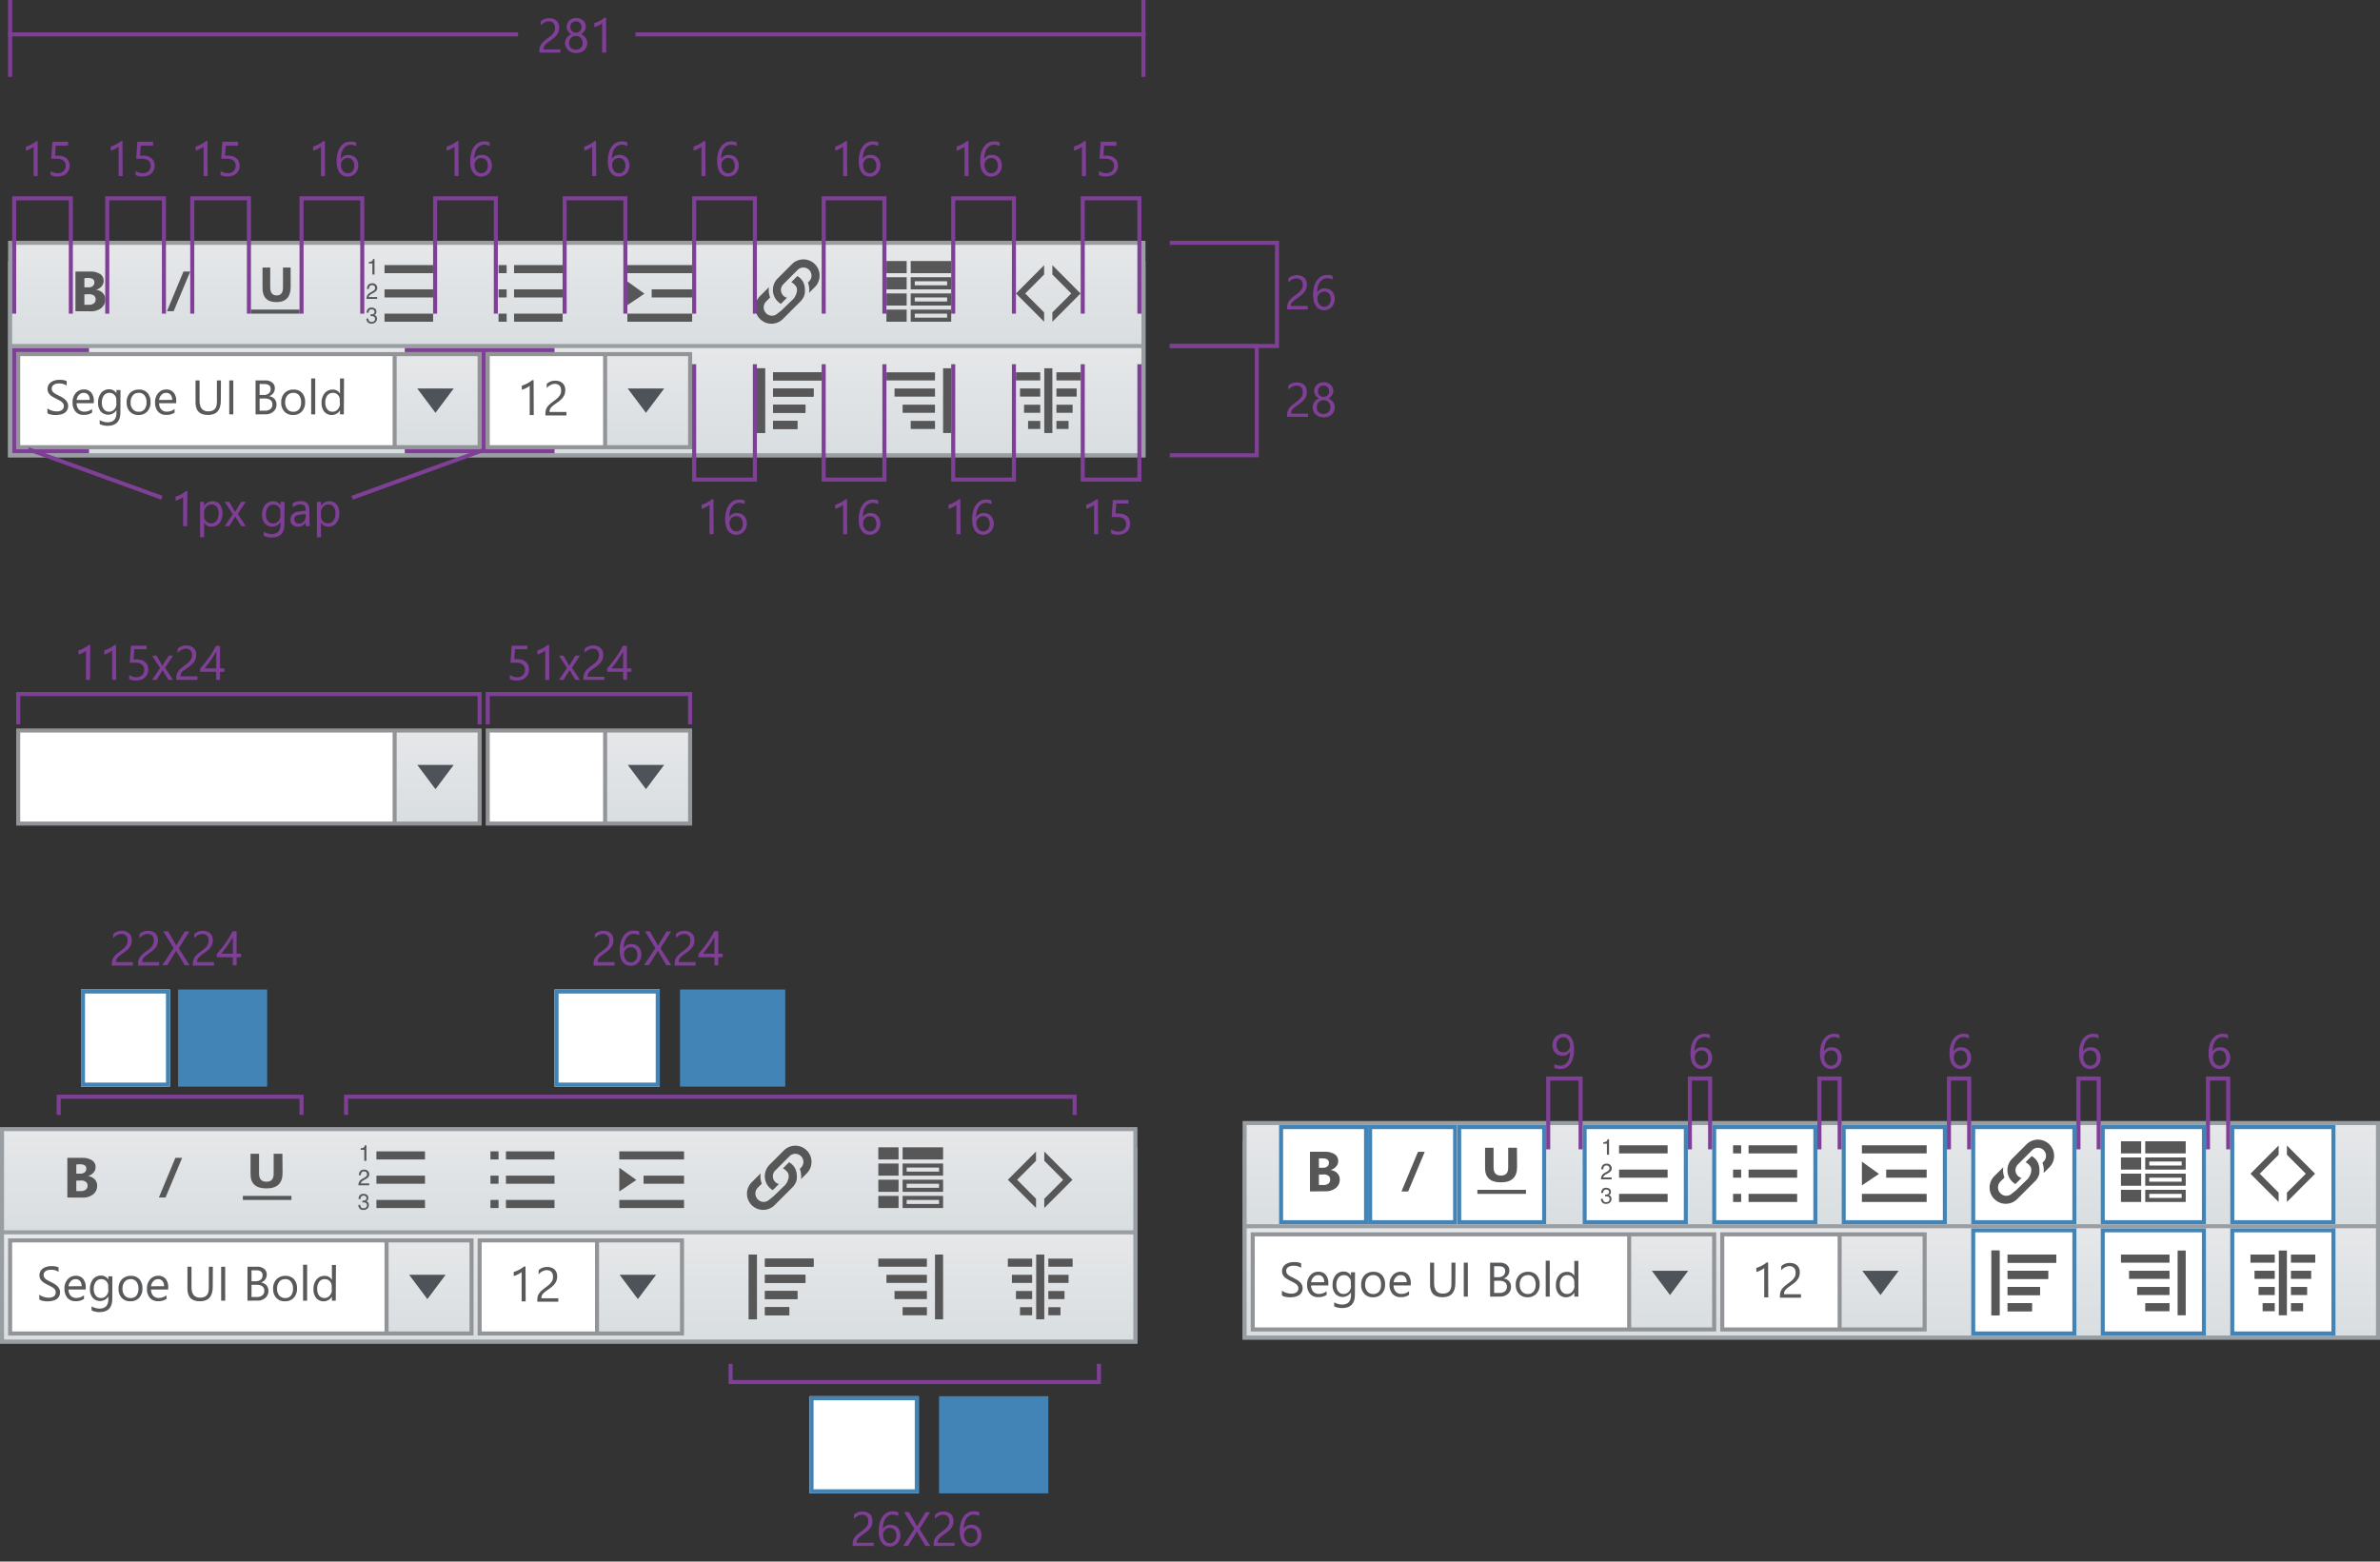 <svg id="Layer_1" data-name="Layer 1" xmlns="http://www.w3.org/2000/svg" xmlns:xlink="http://www.w3.org/1999/xlink" width="588" height="385.86" viewBox="0 0 588 385.86"><rect x="0" y="0" width="588" height="385.86" fill="#333333" stroke="none"/><defs><linearGradient id="linear-gradient" x1="142.5" y1="60.54" x2="142.5" y2="85.01" gradientUnits="userSpaceOnUse"><stop offset="0" stop-color="#e6e7e9"/><stop offset="0.12" stop-color="#e4e6e8"/><stop offset="1" stop-color="#d9dee1"/></linearGradient><linearGradient id="linear-gradient-2" x1="142.5" y1="86.04" x2="142.5" y2="112.01" xlink:href="#linear-gradient"/><linearGradient id="linear-gradient-3" x1="108" y1="88.51" x2="108" y2="110.04" xlink:href="#linear-gradient"/><linearGradient id="linear-gradient-4" x1="160" y1="88.51" x2="160" y2="110.04" xlink:href="#linear-gradient"/><linearGradient id="linear-gradient-5" x1="108" y1="181.51" x2="108" y2="203.04" xlink:href="#linear-gradient"/><linearGradient id="linear-gradient-6" x1="160" y1="181.51" x2="160" y2="203.04" xlink:href="#linear-gradient"/><linearGradient id="linear-gradient-7" x1="140.5" y1="279.54" x2="140.5" y2="304.01" xlink:href="#linear-gradient"/><linearGradient id="linear-gradient-8" x1="140.5" y1="305.04" x2="140.5" y2="331.01" xlink:href="#linear-gradient"/><linearGradient id="linear-gradient-9" x1="106" y1="307.51" x2="106" y2="329.04" xlink:href="#linear-gradient"/><linearGradient id="linear-gradient-10" x1="158" y1="307.51" x2="158" y2="329.04" xlink:href="#linear-gradient"/><linearGradient id="linear-gradient-11" x1="447.5" y1="278.04" x2="447.5" y2="302.51" xlink:href="#linear-gradient"/><linearGradient id="linear-gradient-12" x1="447.5" y1="303.54" x2="447.5" y2="330.01" xlink:href="#linear-gradient"/><linearGradient id="linear-gradient-13" x1="413" y1="306.02" x2="413" y2="328.04" xlink:href="#linear-gradient"/><linearGradient id="linear-gradient-14" x1="465" y1="306.02" x2="465" y2="328.04" xlink:href="#linear-gradient"/></defs><title>html-editor-Visual Spec</title><path d="M9.3,43.5h-1V36.24A2.22,2.22,0,0,1,8,36.5a5.3,5.3,0,0,1-.48.28q-.27.14-.56.26a4.09,4.09,0,0,1-.58.19v-1A5.59,5.59,0,0,0,7.07,36q.35-.15.7-.33t.65-.39a5.14,5.14,0,0,0,.53-.4H9.3Z" fill="#7f3f96"/><path d="M17.21,40.93A2.83,2.83,0,0,1,17,42a2.43,2.43,0,0,1-.6.86,2.69,2.69,0,0,1-.94.55,3.68,3.68,0,0,1-1.22.19,3.38,3.38,0,0,1-1.74-.35v-1a3.2,3.2,0,0,0,1.75.55,2.37,2.37,0,0,0,.82-.13,1.83,1.83,0,0,0,.62-.37,1.61,1.61,0,0,0,.4-.58,2,2,0,0,0,.14-.74,1.59,1.59,0,0,0-.55-1.29,2.42,2.42,0,0,0-1.6-.47h-.73l-.37,0-.33,0,.29-4.21h3.88V36H13.77l-.17,2.47.4,0h.38a3.77,3.77,0,0,1,1.2.18,2.53,2.53,0,0,1,.89.5,2.1,2.1,0,0,1,.56.8A2.8,2.8,0,0,1,17.21,40.93Z" fill="#7f3f96"/><path d="M30.3,43.5h-1V36.24a2.22,2.22,0,0,1-.33.25,5.3,5.3,0,0,1-.48.28q-.27.14-.56.26a4.09,4.09,0,0,1-.58.19v-1a5.59,5.59,0,0,0,.67-.24q.35-.15.7-.33t.65-.39a5.14,5.14,0,0,0,.53-.4h.36Z" fill="#7f3f96"/><path d="M38.21,40.93A2.83,2.83,0,0,1,38,42a2.43,2.43,0,0,1-.6.86,2.69,2.69,0,0,1-.94.55,3.68,3.68,0,0,1-1.22.19,3.38,3.38,0,0,1-1.74-.35v-1a3.2,3.2,0,0,0,1.75.55,2.37,2.37,0,0,0,.82-.13,1.83,1.83,0,0,0,.62-.37,1.61,1.61,0,0,0,.4-.58,2,2,0,0,0,.14-.74,1.59,1.59,0,0,0-.55-1.29,2.42,2.42,0,0,0-1.6-.47h-.73l-.37,0-.33,0,.29-4.21h3.88V36H34.77l-.17,2.47.4,0h.38a3.77,3.77,0,0,1,1.2.18,2.53,2.53,0,0,1,.89.5,2.1,2.1,0,0,1,.56.8A2.8,2.8,0,0,1,38.21,40.93Z" fill="#7f3f96"/><path d="M80.3,43.5h-1V36.24a2.22,2.22,0,0,1-.33.25,5.3,5.3,0,0,1-.48.28q-.27.14-.56.26a4.09,4.09,0,0,1-.58.19v-1a5.59,5.59,0,0,0,.67-.24q.35-.15.7-.33t.65-.39a5.14,5.14,0,0,0,.53-.4h.36Z" fill="#7f3f96"/><path d="M88.52,40.83a3.11,3.11,0,0,1-.2,1.13,2.72,2.72,0,0,1-.55.89,2.46,2.46,0,0,1-.84.58,2.65,2.65,0,0,1-1.05.21,2.33,2.33,0,0,1-2-1,3.64,3.64,0,0,1-.53-1.21,6.56,6.56,0,0,1-.18-1.61,7.57,7.57,0,0,1,.24-2,4.83,4.83,0,0,1,.69-1.53,3.19,3.19,0,0,1,1.08-1A2.9,2.9,0,0,1,86.61,35,3.4,3.4,0,0,1,88,35.2v.91a3,3,0,0,0-1.37-.33,2,2,0,0,0-1,.25,2.33,2.33,0,0,0-.77.71,3.47,3.47,0,0,0-.5,1.11,5.63,5.63,0,0,0-.17,1.45h0a2,2,0,0,1,1.92-1,2.52,2.52,0,0,1,1,.19,2.14,2.14,0,0,1,.76.53,2.39,2.39,0,0,1,.48.82A3.11,3.11,0,0,1,88.52,40.83Zm-1,.12a2.61,2.61,0,0,0-.11-.79,1.72,1.72,0,0,0-.32-.6,1.38,1.38,0,0,0-.51-.38,1.73,1.73,0,0,0-.69-.13,1.62,1.62,0,0,0-.66.13,1.65,1.65,0,0,0-.53.37,1.71,1.71,0,0,0-.47,1.19,2.61,2.61,0,0,0,.12.81,2.1,2.1,0,0,0,.35.66,1.64,1.64,0,0,0,.53.44,1.45,1.45,0,0,0,.68.16,1.56,1.56,0,0,0,.66-.14,1.48,1.48,0,0,0,.51-.38,1.78,1.78,0,0,0,.33-.59A2.33,2.33,0,0,0,87.54,41Z" fill="#7f3f96"/><path d="M113.3,43.5h-1V36.24a2.22,2.22,0,0,1-.33.25,5.3,5.3,0,0,1-.48.28q-.27.14-.56.26a4.09,4.09,0,0,1-.58.19v-1a5.59,5.59,0,0,0,.67-.24q.35-.15.7-.33t.65-.39a5.14,5.14,0,0,0,.53-.4h.36Z" fill="#7f3f96"/><path d="M121.52,40.83a3.11,3.11,0,0,1-.2,1.13,2.72,2.72,0,0,1-.55.89,2.46,2.46,0,0,1-.84.58,2.65,2.65,0,0,1-1.05.21,2.33,2.33,0,0,1-2-1,3.64,3.64,0,0,1-.53-1.21,6.56,6.56,0,0,1-.18-1.61,7.57,7.57,0,0,1,.24-2,4.83,4.83,0,0,1,.69-1.53,3.19,3.19,0,0,1,1.08-1,2.9,2.9,0,0,1,1.41-.35,3.4,3.4,0,0,1,1.39.24v.91a3,3,0,0,0-1.37-.33,2,2,0,0,0-1,.25,2.33,2.33,0,0,0-.77.71,3.47,3.47,0,0,0-.5,1.11,5.63,5.63,0,0,0-.17,1.45h0a2,2,0,0,1,1.92-1,2.52,2.52,0,0,1,1,.19,2.14,2.14,0,0,1,.76.53,2.39,2.39,0,0,1,.48.82A3.11,3.11,0,0,1,121.52,40.83Zm-1,.12a2.61,2.61,0,0,0-.11-.79,1.72,1.72,0,0,0-.32-.6,1.38,1.38,0,0,0-.51-.38,1.73,1.73,0,0,0-.69-.13,1.62,1.62,0,0,0-.66.13,1.65,1.65,0,0,0-.53.37,1.71,1.71,0,0,0-.47,1.19,2.61,2.61,0,0,0,.12.81,2.1,2.1,0,0,0,.35.66,1.64,1.64,0,0,0,.53.44,1.45,1.45,0,0,0,.68.16,1.56,1.56,0,0,0,.66-.14,1.48,1.48,0,0,0,.51-.38,1.78,1.78,0,0,0,.33-.59A2.33,2.33,0,0,0,120.54,41Z" fill="#7f3f96"/><path d="M51.3,43.5h-1V36.24a2.22,2.22,0,0,1-.33.25,5.3,5.3,0,0,1-.48.28q-.27.14-.56.26a4.09,4.09,0,0,1-.58.19v-1a5.59,5.59,0,0,0,.67-.24q.35-.15.7-.33t.65-.39a5.14,5.14,0,0,0,.53-.4h.36Z" fill="#7f3f96"/><path d="M59.21,40.93A2.83,2.83,0,0,1,59,42a2.43,2.43,0,0,1-.6.86,2.69,2.69,0,0,1-.94.55,3.68,3.68,0,0,1-1.22.19,3.38,3.38,0,0,1-1.74-.35v-1a3.2,3.2,0,0,0,1.75.55,2.37,2.37,0,0,0,.82-.13,1.83,1.83,0,0,0,.62-.37,1.61,1.61,0,0,0,.4-.58,2,2,0,0,0,.14-.74,1.59,1.59,0,0,0-.55-1.29,2.42,2.42,0,0,0-1.6-.47h-.73l-.37,0-.33,0,.29-4.21h3.88V36H55.77l-.17,2.47.4,0h.38a3.77,3.77,0,0,1,1.2.18,2.53,2.53,0,0,1,.89.5,2.1,2.1,0,0,1,.56.8A2.8,2.8,0,0,1,59.21,40.93Z" fill="#7f3f96"/><rect x="2" y="64.5" width="281" height="48.5" fill="#999ea3"/><rect x="3" y="65.5" width="279" height="46.5" fill="#fff"/><rect x="2" y="59.5" width="281" height="53.5" fill="#999ea3"/><rect x="3" y="60.5" width="279" height="24.5" fill="url(#linear-gradient)"/><rect x="3" y="86" width="279" height="26" fill="url(#linear-gradient-2)"/><path d="M18.64,76.9V67.1h3.57a4.45,4.45,0,0,1,2.52.6,1.93,1.93,0,0,1,.88,1.69,2,2,0,0,1-.54,1.39,2.82,2.82,0,0,1-1.37.83v0a2.71,2.71,0,0,1,1.67.77A2.16,2.16,0,0,1,26,74a2.61,2.61,0,0,1-1,2.13,4,4,0,0,1-2.63.79Zm2.21-8.17V71h1a1.62,1.62,0,0,0,1.08-.33,1.13,1.13,0,0,0,.39-.91q0-1.08-1.61-1.08Zm0,4v2.58H22a1.84,1.84,0,0,0,1.2-.36,1.19,1.19,0,0,0,.43-1,1.11,1.11,0,0,0-.43-.92,1.89,1.89,0,0,0-1.19-.33Z" fill="#575757"/><path d="M47,67.1l-4.1,9.8H41.25l4.08-9.8Z" fill="#575757"/><path d="M71.81,70.86q0,3.79-3.53,3.79t-3.42-3.7V66.1h1.9V71q0,2,1.59,2t1.56-2V66.1h1.89Z" fill="#575757"/><rect x="62" y="76.5" width="12" height="1" fill="#575757"/><rect x="4" y="87" width="115" height="24" fill="#929497"/><rect x="5" y="88" width="92" height="22" fill="#fff"/><rect x="98" y="88" width="20" height="22" fill="url(#linear-gradient-3)"/><path d="M11.71,102.05v-1.16a2.25,2.25,0,0,0,.48.32,3.87,3.87,0,0,0,.59.24,4.66,4.66,0,0,0,.62.15,3.45,3.45,0,0,0,.57.05,2.25,2.25,0,0,0,1.36-.34,1.27,1.27,0,0,0,.3-1.56,1.68,1.68,0,0,0-.41-.46,4.1,4.1,0,0,0-.62-.4l-.78-.4q-.44-.22-.82-.45a3.55,3.55,0,0,1-.66-.5,2.1,2.1,0,0,1-.44-.62A2.13,2.13,0,0,1,12,95.1a2.16,2.16,0,0,1,.66-.7,3,3,0,0,1,.93-.41,4.28,4.28,0,0,1,1.07-.13,4.1,4.1,0,0,1,1.81.3v1.11a3.28,3.28,0,0,0-1.91-.52,3.14,3.14,0,0,0-.64.07,1.82,1.82,0,0,0-.57.22,1.27,1.27,0,0,0-.41.39,1,1,0,0,0-.16.59,1.21,1.21,0,0,0,.12.56,1.36,1.36,0,0,0,.35.43,3.53,3.53,0,0,0,.57.38l.78.4q.45.22.86.47a3.91,3.91,0,0,1,.71.54,2.42,2.42,0,0,1,.48.66,1.86,1.86,0,0,1,.18.83,2.11,2.11,0,0,1-.24,1.05,2,2,0,0,1-.66.7,2.87,2.87,0,0,1-1,.39,5.22,5.22,0,0,1-1.14.12l-.49,0-.6-.09a4.88,4.88,0,0,1-.58-.15A1.79,1.79,0,0,1,11.71,102.05Z" fill="#58595b"/><path d="M23.17,99.63H18.93a2.24,2.24,0,0,0,.54,1.55,1.86,1.86,0,0,0,1.42.54,3,3,0,0,0,1.86-.67v.9a3.48,3.48,0,0,1-2.09.57,2.54,2.54,0,0,1-2-.82,3.35,3.35,0,0,1-.73-2.3,3.28,3.28,0,0,1,.79-2.28,2.55,2.55,0,0,1,2-.88,2.26,2.26,0,0,1,1.82.76,3.18,3.18,0,0,1,.64,2.12Zm-1-.81a2,2,0,0,0-.4-1.29,1.37,1.37,0,0,0-1.1-.46,1.55,1.55,0,0,0-1.15.49,2.21,2.21,0,0,0-.59,1.27Z" fill="#58595b"/><path d="M29.74,101.91q0,3.3-3.16,3.3a4.25,4.25,0,0,1-1.95-.42v-1a4,4,0,0,0,1.93.56q2.21,0,2.21-2.36v-.66h0a2.43,2.43,0,0,1-3.86.35,3.2,3.2,0,0,1-.68-2.15,3.74,3.74,0,0,1,.74-2.43,2.46,2.46,0,0,1,2-.9,2,2,0,0,1,1.8,1h0v-.83h1Zm-1-2.23V98.8a1.72,1.72,0,0,0-.48-1.22,1.59,1.59,0,0,0-1.2-.51,1.67,1.67,0,0,0-1.39.65,2.89,2.89,0,0,0-.5,1.81,2.48,2.48,0,0,0,.48,1.6,1.56,1.56,0,0,0,1.28.6,1.67,1.67,0,0,0,1.32-.57A2.14,2.14,0,0,0,28.78,99.68Z" fill="#58595b"/><path d="M34.2,102.54a2.78,2.78,0,0,1-2.12-.84,3.12,3.12,0,0,1-.79-2.23,3.24,3.24,0,0,1,.83-2.36,3,3,0,0,1,2.23-.85,2.69,2.69,0,0,1,2.09.83,3.28,3.28,0,0,1,.75,2.29,3.23,3.23,0,0,1-.81,2.3A2.84,2.84,0,0,1,34.2,102.54Zm.07-5.47a1.83,1.83,0,0,0-1.46.63,2.58,2.58,0,0,0-.54,1.74,2.45,2.45,0,0,0,.54,1.68,1.85,1.85,0,0,0,1.46.62,1.76,1.76,0,0,0,1.43-.6,2.62,2.62,0,0,0,.5-1.72,2.66,2.66,0,0,0-.5-1.73A1.75,1.75,0,0,0,34.27,97.06Z" fill="#58595b"/><path d="M43.54,99.63H39.31a2.24,2.24,0,0,0,.54,1.55,1.86,1.86,0,0,0,1.42.54,3,3,0,0,0,1.86-.67v.9a3.48,3.48,0,0,1-2.09.57,2.54,2.54,0,0,1-2-.82,3.35,3.35,0,0,1-.73-2.3,3.28,3.28,0,0,1,.79-2.28,2.55,2.55,0,0,1,2-.88A2.26,2.26,0,0,1,42.9,97a3.18,3.18,0,0,1,.64,2.12Zm-1-.81a2,2,0,0,0-.4-1.29,1.37,1.37,0,0,0-1.1-.46,1.55,1.55,0,0,0-1.15.49,2.21,2.21,0,0,0-.59,1.27Z" fill="#58595b"/><path d="M54.56,99q0,3.54-3.19,3.54t-3.06-3.4V94h1v5.07q0,2.58,2.18,2.58t2.1-2.5V94h1Z" fill="#58595b"/><path d="M57.64,102.39h-1V94h1Z" fill="#58595b"/><path d="M63.14,102.39V94h2.39a2.61,2.61,0,0,1,1.73.53,1.72,1.72,0,0,1,.64,1.39,2,2,0,0,1-.39,1.24,2.09,2.09,0,0,1-1.07.75v0a2.14,2.14,0,0,1,1.36.64,2,2,0,0,1,.51,1.41,2.2,2.2,0,0,1-.77,1.75,2.88,2.88,0,0,1-2,.67Zm1-7.51V97.6h1a1.91,1.91,0,0,0,1.27-.39,1.36,1.36,0,0,0,.46-1.1q0-1.22-1.61-1.22Zm0,3.6v3h1.34a2,2,0,0,0,1.34-.41,1.4,1.4,0,0,0,.48-1.12q0-1.49-2-1.49Z" fill="#58595b"/><path d="M72.39,102.54a2.78,2.78,0,0,1-2.12-.84,3.12,3.12,0,0,1-.79-2.23,3.24,3.24,0,0,1,.83-2.36,3,3,0,0,1,2.23-.85,2.69,2.69,0,0,1,2.09.83,3.28,3.28,0,0,1,.75,2.29,3.23,3.23,0,0,1-.81,2.3A2.84,2.84,0,0,1,72.39,102.54Zm.07-5.47a1.83,1.83,0,0,0-1.46.63,2.58,2.58,0,0,0-.54,1.74,2.45,2.45,0,0,0,.54,1.68,1.85,1.85,0,0,0,1.46.62,1.76,1.76,0,0,0,1.43-.6,2.62,2.62,0,0,0,.5-1.72,2.66,2.66,0,0,0-.5-1.73A1.75,1.75,0,0,0,72.46,97.06Z" fill="#58595b"/><path d="M77.88,102.39h-1V93.51h1Z" fill="#58595b"/><path d="M84.95,102.39H84v-1h0a2.42,2.42,0,0,1-3.87.36,3.31,3.31,0,0,1-.68-2.2,3.6,3.6,0,0,1,.75-2.38,2.47,2.47,0,0,1,2-.9,1.92,1.92,0,0,1,1.8,1h0V93.51h1Zm-1-2.71V98.8a1.72,1.72,0,0,0-.48-1.23,1.61,1.61,0,0,0-1.22-.5,1.66,1.66,0,0,0-1.38.64,2.82,2.82,0,0,0-.5,1.78,2.54,2.54,0,0,0,.48,1.64,1.58,1.58,0,0,0,1.3.6,1.64,1.64,0,0,0,1.3-.58A2.16,2.16,0,0,0,84,99.68Z" fill="#58595b"/><path d="M103.09,96h9l-4.5,6Z" fill="#4d5359"/><rect x="120" y="87" width="51" height="24" fill="#929497"/><rect x="121" y="88" width="28" height="22" fill="#fff"/><rect x="150" y="88" width="20" height="22" fill="url(#linear-gradient-4)"/><path d="M131.87,102.57h-1V95.31a2.22,2.22,0,0,1-.33.26,5.3,5.3,0,0,1-.48.28q-.27.14-.56.26a4.09,4.09,0,0,1-.58.19v-1a5.57,5.57,0,0,0,.67-.24q.35-.15.7-.33t.65-.39a5.14,5.14,0,0,0,.53-.4h.36Z" fill="#58595b"/><path d="M138.62,96.38a1.74,1.74,0,0,0-.12-.67,1.33,1.33,0,0,0-.33-.48,1.35,1.35,0,0,0-.49-.29,1.92,1.92,0,0,0-.61-.09,2,2,0,0,0-.55.08,2.68,2.68,0,0,0-.52.21,3.23,3.23,0,0,0-.49.32,3.56,3.56,0,0,0-.44.42v-1a2.87,2.87,0,0,1,.91-.6,3.19,3.19,0,0,1,1.22-.21,3,3,0,0,1,1,.15,2.19,2.19,0,0,1,.76.44,2,2,0,0,1,.51.71,2.39,2.39,0,0,1,.18,1,3.32,3.32,0,0,1-.11.9,2.79,2.79,0,0,1-.35.76,3.68,3.68,0,0,1-.58.69,8.26,8.26,0,0,1-.83.67q-.59.42-1,.72a4.31,4.31,0,0,0-.61.56,1.62,1.62,0,0,0-.32.52,1.82,1.82,0,0,0-.09.6h4.18v.86h-5.19v-.42a3.47,3.47,0,0,1,.12-.95,2.46,2.46,0,0,1,.39-.78,4.32,4.32,0,0,1,.71-.74q.44-.37,1.07-.83a6.76,6.76,0,0,0,.76-.63,3.26,3.26,0,0,0,.5-.6,2.14,2.14,0,0,0,.27-.61A2.62,2.62,0,0,0,138.62,96.38Z" fill="#58595b"/><path d="M155.09,96h9l-4.5,6Z" fill="#4d5359"/><rect x="4" y="180" width="115" height="24" fill="#929497"/><rect x="5" y="181" width="92" height="22" fill="#fff"/><rect x="98" y="181" width="20" height="22" fill="url(#linear-gradient-5)"/><path d="M22.24,168h-1v-7.26A2.22,2.22,0,0,1,21,161a5.3,5.3,0,0,1-.48.28q-.27.14-.56.26a4.09,4.09,0,0,1-.58.19v-1a5.59,5.59,0,0,0,.67-.24q.35-.15.7-.33t.65-.39a5.14,5.14,0,0,0,.53-.4h.36Z" fill="#7f3f96"/><path d="M28.71,168h-1v-7.26a2.22,2.22,0,0,1-.33.25,5.3,5.3,0,0,1-.48.28q-.27.14-.56.26a4.09,4.09,0,0,1-.58.19v-1a5.59,5.59,0,0,0,.67-.24q.35-.15.7-.33t.65-.39a5.14,5.14,0,0,0,.53-.4h.36Z" fill="#7f3f96"/><path d="M36.62,165.43a2.83,2.83,0,0,1-.21,1.11,2.43,2.43,0,0,1-.6.86,2.69,2.69,0,0,1-.94.55,3.68,3.68,0,0,1-1.22.19,3.38,3.38,0,0,1-1.74-.35v-1a3.2,3.2,0,0,0,1.75.55,2.37,2.37,0,0,0,.82-.13,1.83,1.83,0,0,0,.62-.37,1.61,1.61,0,0,0,.4-.58,2,2,0,0,0,.14-.74,1.59,1.59,0,0,0-.55-1.29,2.42,2.42,0,0,0-1.6-.47h-.73l-.37,0-.33,0,.29-4.21h3.88v.87H33.18L33,162.93l.4,0h.38a3.77,3.77,0,0,1,1.2.18,2.53,2.53,0,0,1,.89.5,2.1,2.1,0,0,1,.56.8A2.8,2.8,0,0,1,36.62,165.43Z" fill="#7f3f96"/><path d="M42.76,162l-2,3,2,3H41.61l-1.18-1.95-.26-.46h0l-.28.46L38.67,168H37.56l2-2.94-2-3.06h1.12l1.16,2.05.25.47h0L41.7,162Z" fill="#7f3f96"/><path d="M47.44,161.8a1.74,1.74,0,0,0-.12-.67,1.3,1.3,0,0,0-.82-.76,1.92,1.92,0,0,0-.61-.09,2,2,0,0,0-.55.08,2.68,2.68,0,0,0-.52.21,3.23,3.23,0,0,0-.49.32,3.56,3.56,0,0,0-.44.42v-1a2.87,2.87,0,0,1,.91-.6,3.19,3.19,0,0,1,1.22-.21,3,3,0,0,1,1,.15,2.19,2.19,0,0,1,.76.44,2,2,0,0,1,.51.71,2.39,2.39,0,0,1,.18,1,3.32,3.32,0,0,1-.11.9,2.79,2.79,0,0,1-.35.76,3.68,3.68,0,0,1-.58.69,8.26,8.26,0,0,1-.83.67q-.59.42-1,.72A4.31,4.31,0,0,0,45,166a1.62,1.62,0,0,0-.32.52,1.82,1.82,0,0,0-.09.6h4.18V168H43.55v-.42a3.47,3.47,0,0,1,.12-.95,2.46,2.46,0,0,1,.39-.78,4.32,4.32,0,0,1,.71-.74q.44-.37,1.07-.83a6.76,6.76,0,0,0,.76-.63,3.26,3.26,0,0,0,.5-.6,2.15,2.15,0,0,0,.27-.61A2.61,2.61,0,0,0,47.44,161.8Z" fill="#7f3f96"/><path d="M54.36,159.6v5.55h1.08V166H54.36v2h-.95v-2H49.46v-.83q.55-.62,1.11-1.33t1.08-1.43q.51-.73.95-1.45a13.25,13.25,0,0,0,.74-1.39Zm-3.81,5.55h2.87V161q-.44.77-.83,1.37t-.75,1.1q-.35.49-.68.89Z" fill="#7f3f96"/><path d="M130.68,165.43a2.83,2.83,0,0,1-.21,1.11,2.43,2.43,0,0,1-.6.86,2.69,2.69,0,0,1-.94.55,3.68,3.68,0,0,1-1.22.19,3.38,3.38,0,0,1-1.74-.35v-1a3.2,3.2,0,0,0,1.75.55,2.37,2.37,0,0,0,.82-.13,1.83,1.83,0,0,0,.62-.37,1.61,1.61,0,0,0,.4-.58,2,2,0,0,0,.14-.74,1.59,1.59,0,0,0-.55-1.29,2.42,2.42,0,0,0-1.6-.47h-.73l-.37,0-.33,0,.29-4.21h3.88v.87h-3.05l-.17,2.47.4,0h.38a3.77,3.77,0,0,1,1.2.18,2.53,2.53,0,0,1,.89.5,2.1,2.1,0,0,1,.56.8A2.8,2.8,0,0,1,130.68,165.43Z" fill="#7f3f96"/><path d="M135.71,168h-1v-7.26a2.22,2.22,0,0,1-.33.25,5.3,5.3,0,0,1-.48.28q-.27.14-.56.26a4.09,4.09,0,0,1-.58.19v-1a5.59,5.59,0,0,0,.67-.24q.35-.15.7-.33t.65-.39a5.14,5.14,0,0,0,.53-.4h.36Z" fill="#7f3f96"/><path d="M143.29,162l-2,3,2,3h-1.12L141,166.05l-.26-.46h0l-.28.46L139.2,168h-1.11l2-2.94-2-3.06h1.12l1.16,2.05.25.47h0l1.5-2.52Z" fill="#7f3f96"/><path d="M148,161.8a1.74,1.74,0,0,0-.12-.67,1.3,1.3,0,0,0-.82-.76,1.92,1.92,0,0,0-.61-.09,2,2,0,0,0-.55.08,2.68,2.68,0,0,0-.52.21,3.23,3.23,0,0,0-.49.32,3.56,3.56,0,0,0-.44.42v-1a2.87,2.87,0,0,1,.91-.6,3.19,3.19,0,0,1,1.22-.21,3,3,0,0,1,1,.15,2.19,2.19,0,0,1,.76.44,2,2,0,0,1,.51.71,2.39,2.39,0,0,1,.18,1,3.32,3.32,0,0,1-.11.9,2.79,2.79,0,0,1-.35.76,3.68,3.68,0,0,1-.58.69,8.26,8.26,0,0,1-.83.67q-.59.42-1,.72a4.31,4.31,0,0,0-.61.56,1.62,1.62,0,0,0-.32.52,1.82,1.82,0,0,0-.09.6h4.18V168h-5.19v-.42a3.47,3.47,0,0,1,.12-.95,2.46,2.46,0,0,1,.39-.78,4.32,4.32,0,0,1,.71-.74q.44-.37,1.07-.83a6.76,6.76,0,0,0,.76-.63,3.26,3.26,0,0,0,.5-.6,2.15,2.15,0,0,0,.27-.61A2.61,2.61,0,0,0,148,161.8Z" fill="#7f3f96"/><path d="M154.89,159.6v5.55H156V166h-1.08v2h-.95v-2H150v-.83q.55-.62,1.11-1.33t1.08-1.43q.51-.73.95-1.45a13.25,13.25,0,0,0,.74-1.39Zm-3.81,5.55h2.87V161q-.44.77-.83,1.37t-.75,1.1q-.35.49-.68.89Z" fill="#7f3f96"/><path d="M46.24,130h-1v-7.26A2.22,2.22,0,0,1,45,123a5.3,5.3,0,0,1-.48.28q-.27.14-.56.26a4.09,4.09,0,0,1-.58.19v-1a5.59,5.59,0,0,0,.67-.24q.35-.15.7-.33t.65-.39a5.14,5.14,0,0,0,.53-.4h.36Z" fill="#7f3f96"/><path d="M50.43,129.13h0v3.63h-1V124h1v1.05h0a2.27,2.27,0,0,1,2.07-1.2,2.2,2.2,0,0,1,1.81.81,3.34,3.34,0,0,1,.65,2.16,3.72,3.72,0,0,1-.73,2.41,2.44,2.44,0,0,1-2,.91A2,2,0,0,1,50.43,129.13Zm0-2.42v.84a1.78,1.78,0,0,0,.48,1.26,1.72,1.72,0,0,0,2.6-.15,3.06,3.06,0,0,0,.5-1.86,2.42,2.42,0,0,0-.46-1.57,1.53,1.53,0,0,0-1.25-.57,1.7,1.7,0,0,0-1.35.58A2.14,2.14,0,0,0,50.4,126.71Z" fill="#7f3f96"/><path d="M60.73,124l-2,3,2,3H59.58l-1.18-1.95-.26-.46h0l-.28.46L56.64,130H55.53l2-2.94-2-3.06h1.12l1.16,2.05.25.47h0l1.5-2.52Z" fill="#7f3f96"/><path d="M70.27,129.52q0,3.3-3.16,3.3a4.25,4.25,0,0,1-1.95-.42v-1a4,4,0,0,0,1.93.56q2.21,0,2.21-2.36V129h0a2.43,2.43,0,0,1-3.86.35,3.2,3.2,0,0,1-.68-2.15,3.74,3.74,0,0,1,.74-2.43,2.46,2.46,0,0,1,2-.9,2,2,0,0,1,1.8,1h0V124h1Zm-1-2.23v-.88a1.72,1.72,0,0,0-.48-1.22,1.59,1.59,0,0,0-1.2-.51,1.67,1.67,0,0,0-1.39.65,2.89,2.89,0,0,0-.5,1.81,2.48,2.48,0,0,0,.48,1.6,1.56,1.56,0,0,0,1.28.6,1.67,1.67,0,0,0,1.32-.57A2.14,2.14,0,0,0,69.3,127.29Z" fill="#7f3f96"/><path d="M76.51,130h-1v-.94h0a2,2,0,0,1-1.85,1.08,2,2,0,0,1-1.4-.47,1.64,1.64,0,0,1-.51-1.26q0-1.68,2-2l1.8-.25q0-1.53-1.24-1.53a3,3,0,0,0-2,.74v-1a3.72,3.72,0,0,1,2-.56q2.12,0,2.12,2.24Zm-1-3-1.45.2a2.35,2.35,0,0,0-1,.33,1,1,0,0,0-.34.84.92.92,0,0,0,.31.72,1.21,1.21,0,0,0,.83.28,1.54,1.54,0,0,0,1.18-.5,1.79,1.79,0,0,0,.47-1.27Z" fill="#7f3f96"/><path d="M79.3,129.13h0v3.63h-1V124h1v1.05h0a2.27,2.27,0,0,1,2.07-1.2,2.2,2.2,0,0,1,1.81.81,3.34,3.34,0,0,1,.65,2.16,3.72,3.72,0,0,1-.73,2.41,2.44,2.44,0,0,1-2,.91A2,2,0,0,1,79.3,129.13Zm0-2.42v.84a1.78,1.78,0,0,0,.48,1.26,1.72,1.72,0,0,0,2.6-.15,3.06,3.06,0,0,0,.5-1.86,2.42,2.42,0,0,0-.46-1.57,1.53,1.53,0,0,0-1.25-.57,1.7,1.7,0,0,0-1.35.58A2.14,2.14,0,0,0,79.28,126.71Z" fill="#7f3f96"/><path d="M103.09,189h9l-4.5,6Z" fill="#4d5359"/><rect x="120" y="180" width="51" height="24" fill="#929497"/><rect x="121" y="181" width="28" height="22" fill="#fff"/><rect x="150" y="181" width="20" height="22" fill="url(#linear-gradient-6)"/><path d="M155.09,189h9l-4.5,6Z" fill="#4d5359"/><rect x="95" y="65.5" width="12" height="2" fill="#575757"/><rect x="95" y="71.5" width="12" height="2" fill="#575757"/><rect x="95" y="77.5" width="12" height="2" fill="#575757"/><path d="M91.11,65.11v-.37a2,2,0,0,0,.73-.17.84.84,0,0,0,.31-.57h.38v3.83H92V65.11Z" fill="#575757"/><path d="M90.74,73a1.66,1.66,0,0,1,.7-.67L92,72a2.42,2.42,0,0,0,.49-.34.75.75,0,0,0,0-1,.73.73,0,0,0-.54-.2.7.7,0,0,0-.69.38,1.35,1.35,0,0,0-.11.56h-.49a1.73,1.73,0,0,1,.19-.82A1.16,1.16,0,0,1,91.93,70a1.14,1.14,0,0,1,1.27,1.15,1.08,1.08,0,0,1-.33.79,3.18,3.18,0,0,1-.67.46l-.37.2a2.39,2.39,0,0,0-.41.28,1,1,0,0,0-.34.52h2.1v.46H90.54A2.25,2.25,0,0,1,90.74,73Z" fill="#575757"/><path d="M90.84,79.62a1.39,1.39,0,0,1-.31-.91H91a1.25,1.25,0,0,0,.14.54.74.74,0,0,0,.68.3.89.89,0,0,0,.61-.2.67.67,0,0,0,.23-.53.61.61,0,0,0-.24-.56,1.23,1.23,0,0,0-.68-.16h-.2v-.43h.24a1,1,0,0,0,.45-.09.55.55,0,0,0,.31-.54.53.53,0,0,0-.2-.44.76.76,0,0,0-.48-.16.71.71,0,0,0-.67.32,1.12,1.12,0,0,0-.12.51h-.48a1.45,1.45,0,0,1,.17-.73,1.08,1.08,0,0,1,1-.54,1.41,1.41,0,0,1,.91.26.92.92,0,0,1,.32.76.85.85,0,0,1-.19.58.8.8,0,0,1-.31.22.84.84,0,0,1,.47.32,1,1,0,0,1,.17.58,1.19,1.19,0,0,1-.36.9,1.43,1.43,0,0,1-1,.35A1.21,1.21,0,0,1,90.84,79.62Z" fill="#575757"/><rect x="127" y="65.5" width="12" height="2" fill="#575757"/><rect x="127" y="71.5" width="12" height="2" fill="#575757"/><rect x="127" y="77.5" width="12" height="2" fill="#575757"/><rect x="123.17" y="77.5" width="2" height="2" fill="#575757"/><rect x="123.17" y="71.5" width="2" height="2" fill="#575757"/><rect x="123.17" y="65.5" width="2" height="2" fill="#575757"/><polygon points="159.22 72.57 155 75.4 155 69.54 159.22 72.57" fill="#575757"/><rect x="155" y="65.5" width="16" height="2" fill="#575757"/><rect x="161" y="71.5" width="10" height="2" fill="#575757"/><rect x="155" y="77.5" width="16" height="2" fill="#575757"/><path d="M225,71.5h10v-3H225Zm1-2h8v1h-8Z" fill="#575757"/><path d="M225,79.5h10v-3H225Zm1-2h8v1h-8Z" fill="#575757"/><rect x="219" y="68.5" width="5" height="3" fill="#575757"/><path d="M225,75.5h10v-3H225Zm1-2h8v1h-8Z" fill="#575757"/><rect x="219" y="72.5" width="5" height="3" fill="#575757"/><rect x="225" y="64.5" width="10" height="3" fill="#575757"/><rect x="219" y="64.5" width="5" height="3" fill="#575757"/><rect x="219" y="76.5" width="5" height="3" fill="#575757"/><rect x="233" y="91" width="2" height="16" fill="#575757"/><rect x="219" y="92" width="12" height="2" fill="#575757"/><rect x="221" y="96" width="10" height="2" fill="#575757"/><rect x="223" y="100" width="8" height="2" fill="#575757"/><rect x="225" y="104" width="6" height="2" fill="#575757"/><rect x="187" y="91" width="2" height="16" fill="#575757"/><rect x="191" y="92" width="12" height="2" fill="#575757"/><rect x="191" y="96" width="10" height="2" fill="#575757"/><rect x="191" y="100" width="8" height="2" fill="#575757"/><rect x="191" y="104" width="6" height="2" fill="#575757"/><rect x="187" y="91" width="2" height="16" fill="#575757"/><rect x="191" y="92" width="12" height="2" fill="#575757"/><rect x="191" y="96" width="10" height="2" fill="#575757"/><rect x="191" y="100" width="8" height="2" fill="#575757"/><rect x="191" y="104" width="6" height="2" fill="#575757"/><path d="M253,102h4v-2h-4Zm1,4h3v-2h-3Zm-2-8h5V96h-5Zm-1-4h6V92h-6Zm10,4h5V96h-5Zm0-6v2h6V92Zm0,10h4v-2h-4Zm0,4h3v-2h-3Z" fill="#575757"/><rect x="258" y="91" width="2" height="16" fill="#575757"/><path d="M198.84,72.51l0-.28a4.17,4.17,0,0,0,0-1s0-.08,0-.13a4,4,0,0,0-.07-.41c0-.13-.07-.25-.11-.37s0-.11-.05-.16l0-.1A3.8,3.8,0,0,0,197,68.21l-1.51,1.51a3.3,3.3,0,0,1,1,.82c.77.77.36,2.24-.4,3.24l-3,2.91-1,.78a2,2,0,0,1-2.83-.09,2.06,2.06,0,0,1,0-2.87l1-1a5.06,5.06,0,0,1-.28-2.56l-2.14,2.14a4,4,0,1,0,5.66,5.65l4.24-4.24A4,4,0,0,0,198.84,72.51Z" fill="#575757"/><path d="M195.65,65.28l-3.54,3.54a4,4,0,0,0,.81,6.26l1.51-1.51a2,2,0,0,1-.9-.51,2,2,0,0,1,0-2.83l3.54-3.54a2,2,0,1,1,2.83,2.83l-.3.3a5,5,0,0,1,.28,2.55l1.44-1.44a4,4,0,1,0-5.66-5.66Z" fill="#575757"/><polygon points="257.96 77.2 253.29 72.52 257.96 67.83 257.96 65.53 251 72.52 257.96 79.5 257.96 77.2" fill="#575757"/><polygon points="260 67.83 264.67 72.52 260 77.2 260 79.5 266.96 72.52 260 65.53 260 67.83" fill="#575757"/><polygon points="17 48.5 4 48.5 3 48.5 3 49.5 3 77.5 4 77.5 4 49.5 17 49.5 17 77.5 18 77.5 18 49.5 18 48.5 17 48.5" fill="#7f3f96"/><polygon points="40 48.5 27 48.5 26 48.5 26 49.5 26 77.5 27 77.5 27 49.5 40 49.5 40 77.5 41 77.5 41 49.5 41 48.5 40 48.5" fill="#7f3f96"/><polygon points="61 48.5 48 48.5 47 48.5 47 49.5 47 77.5 48 77.5 48 49.5 61 49.5 61 77.5 62 77.5 62 49.5 62 48.5 61 48.5" fill="#7f3f96"/><polygon points="89 48.5 75 48.5 74 48.5 74 49.5 74 77.5 75 77.5 75 49.5 89 49.5 89 77.5 90 77.5 90 49.5 90 48.5 89 48.5" fill="#7f3f96"/><polygon points="122 48.5 108 48.5 107 48.5 107 49.5 107 77.5 108 77.5 108 49.5 122 49.5 122 77.5 123 77.5 123 49.5 123 48.5 122 48.5" fill="#7f3f96"/><polygon points="154 48.5 140 48.5 139 48.5 139 49.5 139 77.5 140 77.5 140 49.5 154 49.5 154 77.5 155 77.5 155 49.5 155 48.5 154 48.5" fill="#7f3f96"/><polygon points="186 48.5 172 48.5 171 48.5 171 49.5 171 77.5 172 77.5 172 49.5 186 49.5 186 77.5 187 77.5 187 49.5 187 48.5 186 48.5" fill="#7f3f96"/><polygon points="218 48.5 204 48.5 203 48.5 203 49.5 203 77.5 204 77.5 204 49.5 218 49.5 218 77.5 219 77.5 219 49.5 219 48.5 218 48.5" fill="#7f3f96"/><polygon points="250 48.5 236 48.5 235 48.5 235 49.5 235 77.5 236 77.5 236 49.5 250 49.5 250 77.5 251 77.5 251 49.5 251 48.5 250 48.5" fill="#7f3f96"/><polygon points="281 48.5 268 48.5 267 48.5 267 49.5 267 77.5 268 77.5 268 49.5 281 49.5 281 77.5 282 77.5 282 49.5 282 48.5 281 48.5" fill="#7f3f96"/><path d="M147.3,43.5h-1V36.24a2.22,2.22,0,0,1-.33.25,5.3,5.3,0,0,1-.48.28q-.27.14-.56.26a4.09,4.09,0,0,1-.58.19v-1a5.59,5.59,0,0,0,.67-.24q.35-.15.7-.33t.65-.39a5.14,5.14,0,0,0,.53-.4h.36Z" fill="#7f3f96"/><path d="M155.52,40.83a3.11,3.11,0,0,1-.2,1.13,2.72,2.72,0,0,1-.55.89,2.46,2.46,0,0,1-.84.58,2.65,2.65,0,0,1-1.05.21,2.33,2.33,0,0,1-2-1,3.64,3.64,0,0,1-.53-1.21,6.56,6.56,0,0,1-.18-1.61,7.57,7.57,0,0,1,.24-2,4.83,4.83,0,0,1,.69-1.53,3.19,3.19,0,0,1,1.08-1,2.9,2.9,0,0,1,1.41-.35,3.4,3.4,0,0,1,1.39.24v.91a3,3,0,0,0-1.37-.33,2,2,0,0,0-1,.25,2.33,2.33,0,0,0-.77.71,3.47,3.47,0,0,0-.5,1.11,5.63,5.63,0,0,0-.17,1.45h0a2,2,0,0,1,1.92-1,2.52,2.52,0,0,1,1,.19,2.14,2.14,0,0,1,.76.53,2.39,2.39,0,0,1,.48.82A3.11,3.11,0,0,1,155.52,40.83Zm-1,.12a2.61,2.61,0,0,0-.11-.79,1.72,1.72,0,0,0-.32-.6,1.38,1.38,0,0,0-.51-.38,1.73,1.73,0,0,0-.69-.13,1.62,1.62,0,0,0-.66.13,1.65,1.65,0,0,0-.53.37,1.71,1.71,0,0,0-.47,1.19,2.61,2.61,0,0,0,.12.81,2.1,2.1,0,0,0,.35.66,1.64,1.64,0,0,0,.53.44,1.45,1.45,0,0,0,.68.16,1.56,1.56,0,0,0,.66-.14,1.48,1.48,0,0,0,.51-.38,1.78,1.78,0,0,0,.33-.59A2.33,2.33,0,0,0,154.54,41Z" fill="#7f3f96"/><path d="M137.12,6.8a1.74,1.74,0,0,0-.12-.67,1.3,1.3,0,0,0-.82-.76,1.92,1.92,0,0,0-.61-.09,2,2,0,0,0-.55.08,2.68,2.68,0,0,0-.52.21,3.23,3.23,0,0,0-.49.32,3.56,3.56,0,0,0-.44.42v-1a2.87,2.87,0,0,1,.91-.6,3.19,3.19,0,0,1,1.22-.21,3,3,0,0,1,1,.15,2.19,2.19,0,0,1,.76.44,2,2,0,0,1,.51.71,2.39,2.39,0,0,1,.18,1,3.32,3.32,0,0,1-.11.9,2.79,2.79,0,0,1-.35.76,3.68,3.68,0,0,1-.58.69,8.26,8.26,0,0,1-.83.67q-.59.42-1,.72a4.31,4.31,0,0,0-.61.56,1.62,1.62,0,0,0-.32.52,1.82,1.82,0,0,0-.09.6h4.18V13h-5.19v-.42a3.47,3.47,0,0,1,.12-.95,2.46,2.46,0,0,1,.39-.78,4.32,4.32,0,0,1,.71-.74q.44-.37,1.07-.83a6.76,6.76,0,0,0,.76-.63,3.26,3.26,0,0,0,.5-.6,2.15,2.15,0,0,0,.27-.61A2.61,2.61,0,0,0,137.12,6.8Z" fill="#7f3f96"/><path d="M139.59,10.66a2.24,2.24,0,0,1,.11-.67,2.43,2.43,0,0,1,.3-.63,2.5,2.5,0,0,1,.49-.53,2.32,2.32,0,0,1,.66-.38,2.49,2.49,0,0,1-.87-.78A1.85,1.85,0,0,1,140,6.6a2,2,0,0,1,.67-1.54,2.29,2.29,0,0,1,.75-.45,2.8,2.8,0,0,1,1.88,0,2.33,2.33,0,0,1,.75.45,2,2,0,0,1,.49.68,2.05,2.05,0,0,1,.18.85,1.85,1.85,0,0,1-.32,1.06,2.52,2.52,0,0,1-.86.78,2.3,2.3,0,0,1,.65.38,2.53,2.53,0,0,1,.48.53,2.43,2.43,0,0,1,.3.63,2.24,2.24,0,0,1,.11.67,2.5,2.5,0,0,1-.2,1,2.25,2.25,0,0,1-.56.78,2.58,2.58,0,0,1-.86.51,3.22,3.22,0,0,1-1.1.18,3.18,3.18,0,0,1-1.1-.18,2.62,2.62,0,0,1-.86-.51,2.27,2.27,0,0,1-.57-.78A2.46,2.46,0,0,1,139.59,10.66Zm1-.08a2,2,0,0,0,.12.71,1.53,1.53,0,0,0,.34.54,1.48,1.48,0,0,0,.53.34,1.93,1.93,0,0,0,.69.12,1.83,1.83,0,0,0,.68-.12,1.58,1.58,0,0,0,.54-.35,1.55,1.55,0,0,0,.35-.54,1.89,1.89,0,0,0,.13-.7,1.8,1.8,0,0,0-.12-.66,1.65,1.65,0,0,0-.34-.54A1.61,1.61,0,0,0,143,9a1.73,1.73,0,0,0-.7-.13,1.75,1.75,0,0,0-.67.13,1.61,1.61,0,0,0-.53.35,1.63,1.63,0,0,0-.35.54A1.79,1.79,0,0,0,140.63,10.57Zm.3-3.9a1.39,1.39,0,0,0,.85,1.3,1.38,1.38,0,0,0,1.08,0,1.4,1.4,0,0,0,.44-.3,1.46,1.46,0,0,0,.3-.45,1.35,1.35,0,0,0,.11-.55,1.44,1.44,0,0,0-.11-.56,1.38,1.38,0,0,0-1.29-.85,1.4,1.4,0,0,0-.57.11,1.37,1.37,0,0,0-.44.3,1.32,1.32,0,0,0-.28.45A1.51,1.51,0,0,0,140.93,6.68Z" fill="#7f3f96"/><path d="M149.77,13h-1V5.74a2.22,2.22,0,0,1-.33.25,5.3,5.3,0,0,1-.48.28q-.27.14-.56.26a4.09,4.09,0,0,1-.58.19v-1a5.59,5.59,0,0,0,.67-.24q.35-.15.7-.33t.65-.39a5.14,5.14,0,0,0,.53-.4h.36Z" fill="#7f3f96"/><path d="M174.3,43.5h-1V36.24a2.22,2.22,0,0,1-.33.25,5.3,5.3,0,0,1-.48.28q-.27.14-.56.26a4.09,4.09,0,0,1-.58.19v-1a5.59,5.59,0,0,0,.67-.24q.35-.15.7-.33t.65-.39a5.14,5.14,0,0,0,.53-.4h.36Z" fill="#7f3f96"/><path d="M182.52,40.83a3.11,3.11,0,0,1-.2,1.13,2.72,2.72,0,0,1-.55.89,2.46,2.46,0,0,1-.84.58,2.65,2.65,0,0,1-1.05.21,2.33,2.33,0,0,1-2-1,3.64,3.64,0,0,1-.53-1.21,6.56,6.56,0,0,1-.18-1.61,7.57,7.57,0,0,1,.24-2,4.83,4.83,0,0,1,.69-1.53,3.19,3.19,0,0,1,1.08-1,2.9,2.9,0,0,1,1.41-.35,3.4,3.4,0,0,1,1.39.24v.91a3,3,0,0,0-1.37-.33,2,2,0,0,0-1,.25,2.33,2.33,0,0,0-.77.71,3.47,3.47,0,0,0-.5,1.11,5.63,5.63,0,0,0-.17,1.45h0a2,2,0,0,1,1.92-1,2.52,2.52,0,0,1,1,.19,2.14,2.14,0,0,1,.76.53,2.39,2.39,0,0,1,.48.82A3.11,3.11,0,0,1,182.52,40.83Zm-1,.12a2.61,2.61,0,0,0-.11-.79,1.72,1.72,0,0,0-.32-.6,1.38,1.38,0,0,0-.51-.38,1.73,1.73,0,0,0-.69-.13,1.62,1.62,0,0,0-.66.13,1.65,1.65,0,0,0-.53.37,1.71,1.71,0,0,0-.47,1.19,2.61,2.61,0,0,0,.12.81,2.1,2.1,0,0,0,.35.66,1.64,1.64,0,0,0,.53.44,1.45,1.45,0,0,0,.68.16,1.56,1.56,0,0,0,.66-.14,1.48,1.48,0,0,0,.51-.38,1.78,1.78,0,0,0,.33-.59A2.33,2.33,0,0,0,181.54,41Z" fill="#7f3f96"/><path d="M209.3,43.5h-1V36.24a2.22,2.22,0,0,1-.33.25,5.3,5.3,0,0,1-.48.28q-.27.14-.56.26a4.09,4.09,0,0,1-.58.19v-1a5.59,5.59,0,0,0,.67-.24q.35-.15.7-.33t.65-.39a5.14,5.14,0,0,0,.53-.4h.36Z" fill="#7f3f96"/><path d="M217.52,40.83a3.11,3.11,0,0,1-.2,1.13,2.72,2.72,0,0,1-.55.89,2.46,2.46,0,0,1-.84.58,2.65,2.65,0,0,1-1.05.21,2.33,2.33,0,0,1-2-1,3.64,3.64,0,0,1-.53-1.21,6.56,6.56,0,0,1-.18-1.61,7.57,7.57,0,0,1,.24-2,4.83,4.83,0,0,1,.69-1.53,3.19,3.19,0,0,1,1.08-1,2.9,2.9,0,0,1,1.41-.35,3.4,3.4,0,0,1,1.39.24v.91a3,3,0,0,0-1.37-.33,2,2,0,0,0-1,.25,2.33,2.33,0,0,0-.77.71,3.47,3.47,0,0,0-.5,1.11,5.63,5.63,0,0,0-.17,1.45h0a2,2,0,0,1,1.92-1,2.52,2.52,0,0,1,1,.19,2.14,2.14,0,0,1,.76.53,2.39,2.39,0,0,1,.48.82A3.11,3.11,0,0,1,217.52,40.83Zm-1,.12a2.61,2.61,0,0,0-.11-.79,1.72,1.72,0,0,0-.32-.6,1.38,1.38,0,0,0-.51-.38,1.73,1.73,0,0,0-.69-.13,1.62,1.62,0,0,0-.66.13,1.65,1.65,0,0,0-.53.37,1.71,1.71,0,0,0-.47,1.19,2.61,2.61,0,0,0,.12.81,2.1,2.1,0,0,0,.35.66,1.64,1.64,0,0,0,.53.44,1.45,1.45,0,0,0,.68.16,1.56,1.56,0,0,0,.66-.14,1.48,1.48,0,0,0,.51-.38,1.78,1.78,0,0,0,.33-.59A2.33,2.33,0,0,0,216.54,41Z" fill="#7f3f96"/><path d="M239.3,43.5h-1V36.24a2.22,2.22,0,0,1-.33.25,5.3,5.3,0,0,1-.48.28q-.27.14-.56.26a4.09,4.09,0,0,1-.58.19v-1a5.59,5.59,0,0,0,.67-.24q.35-.15.7-.33t.65-.39a5.14,5.14,0,0,0,.53-.4h.36Z" fill="#7f3f96"/><path d="M247.52,40.83a3.11,3.11,0,0,1-.2,1.13,2.72,2.72,0,0,1-.55.89,2.46,2.46,0,0,1-.84.58,2.65,2.65,0,0,1-1.05.21,2.33,2.33,0,0,1-2-1,3.64,3.64,0,0,1-.53-1.21,6.56,6.56,0,0,1-.18-1.61,7.57,7.57,0,0,1,.24-2,4.83,4.83,0,0,1,.69-1.53,3.19,3.19,0,0,1,1.08-1,2.9,2.9,0,0,1,1.41-.35,3.4,3.4,0,0,1,1.39.24v.91a3,3,0,0,0-1.37-.33,2,2,0,0,0-1,.25,2.33,2.33,0,0,0-.77.71,3.47,3.47,0,0,0-.5,1.11,5.63,5.63,0,0,0-.17,1.45h0a2,2,0,0,1,1.92-1,2.52,2.52,0,0,1,1,.19,2.14,2.14,0,0,1,.76.53,2.39,2.39,0,0,1,.48.82A3.11,3.11,0,0,1,247.52,40.83Zm-1,.12a2.61,2.61,0,0,0-.11-.79,1.72,1.72,0,0,0-.32-.6,1.38,1.38,0,0,0-.51-.38,1.73,1.73,0,0,0-.69-.13,1.62,1.62,0,0,0-.66.13,1.65,1.65,0,0,0-.53.37,1.71,1.71,0,0,0-.47,1.19,2.61,2.61,0,0,0,.12.81,2.1,2.1,0,0,0,.35.66,1.64,1.64,0,0,0,.53.44,1.45,1.45,0,0,0,.68.16,1.56,1.56,0,0,0,.66-.14,1.48,1.48,0,0,0,.51-.38,1.78,1.78,0,0,0,.33-.59A2.33,2.33,0,0,0,246.54,41Z" fill="#7f3f96"/><path d="M268.3,43.5h-1V36.24a2.22,2.22,0,0,1-.33.25,5.3,5.3,0,0,1-.48.28q-.27.14-.56.26a4.09,4.09,0,0,1-.58.19v-1a5.59,5.59,0,0,0,.67-.24q.35-.15.7-.33t.65-.39a5.14,5.14,0,0,0,.53-.4h.36Z" fill="#7f3f96"/><path d="M276.21,40.93A2.83,2.83,0,0,1,276,42a2.43,2.43,0,0,1-.6.86,2.69,2.69,0,0,1-.94.55,3.68,3.68,0,0,1-1.22.19,3.38,3.38,0,0,1-1.74-.35v-1a3.2,3.2,0,0,0,1.75.55,2.37,2.37,0,0,0,.82-.13,1.83,1.83,0,0,0,.62-.37,1.61,1.61,0,0,0,.4-.58,2,2,0,0,0,.14-.74,1.59,1.59,0,0,0-.55-1.29,2.42,2.42,0,0,0-1.6-.47h-.73l-.37,0-.33,0,.29-4.21h3.88V36h-3.05l-.17,2.47.4,0h.38a3.77,3.77,0,0,1,1.2.18,2.53,2.53,0,0,1,.89.5,2.1,2.1,0,0,1,.56.8A2.8,2.8,0,0,1,276.21,40.93Z" fill="#7f3f96"/><polygon points="268 119 281 119 282 119 282 118 282 90 281 90 281 118 268 118 268 90 267 90 267 118 267 119 268 119" fill="#7f3f96"/><path d="M271.3,132h-1v-7.26a2.22,2.22,0,0,1-.33.25,5.3,5.3,0,0,1-.48.28q-.27.14-.56.26a4.09,4.09,0,0,1-.58.19v-1a5.59,5.59,0,0,0,.67-.24q.35-.15.7-.33t.65-.39a5.14,5.14,0,0,0,.53-.4h.36Z" fill="#7f3f96"/><path d="M279.21,129.43a2.83,2.83,0,0,1-.21,1.11,2.43,2.43,0,0,1-.6.86,2.69,2.69,0,0,1-.94.55,3.68,3.68,0,0,1-1.22.19,3.38,3.38,0,0,1-1.74-.35v-1a3.2,3.2,0,0,0,1.75.55,2.37,2.37,0,0,0,.82-.13,1.83,1.83,0,0,0,.62-.37,1.61,1.61,0,0,0,.4-.58,2,2,0,0,0,.14-.74,1.59,1.59,0,0,0-.55-1.29,2.42,2.42,0,0,0-1.6-.47h-.73l-.37,0-.33,0,.29-4.21h3.88v.87h-3.05l-.17,2.47.4,0h.38a3.77,3.77,0,0,1,1.2.18,2.53,2.53,0,0,1,.89.5,2.1,2.1,0,0,1,.56.8A2.8,2.8,0,0,1,279.21,129.43Z" fill="#7f3f96"/><path d="M321.84,70.3a1.74,1.74,0,0,0-.12-.67,1.3,1.3,0,0,0-.82-.76,1.92,1.92,0,0,0-.61-.09,2,2,0,0,0-.55.08,2.68,2.68,0,0,0-.52.21,3.23,3.23,0,0,0-.49.32,3.56,3.56,0,0,0-.44.42v-1a2.87,2.87,0,0,1,.91-.6,3.19,3.19,0,0,1,1.22-.21,3,3,0,0,1,1,.15,2.19,2.19,0,0,1,.76.44,2,2,0,0,1,.51.71,2.39,2.39,0,0,1,.18,1,3.32,3.32,0,0,1-.11.9,2.79,2.79,0,0,1-.35.76,3.68,3.68,0,0,1-.58.69,8.26,8.26,0,0,1-.83.67q-.59.42-1,.72a4.31,4.31,0,0,0-.61.56A1.62,1.62,0,0,0,319,75a1.82,1.82,0,0,0-.09.6h4.18v.86H318v-.42a3.47,3.47,0,0,1,.12-.95,2.46,2.46,0,0,1,.39-.78,4.32,4.32,0,0,1,.71-.74q.44-.37,1.07-.83a6.76,6.76,0,0,0,.76-.63,3.26,3.26,0,0,0,.5-.6,2.15,2.15,0,0,0,.27-.61A2.61,2.61,0,0,0,321.84,70.3Z" fill="#7f3f96"/><path d="M329.77,73.83a3.11,3.11,0,0,1-.2,1.13,2.72,2.72,0,0,1-.55.89,2.46,2.46,0,0,1-.84.58,2.65,2.65,0,0,1-1.05.21,2.33,2.33,0,0,1-2-1,3.64,3.64,0,0,1-.53-1.21,6.56,6.56,0,0,1-.18-1.61,7.57,7.57,0,0,1,.24-2,4.83,4.83,0,0,1,.69-1.53,3.19,3.19,0,0,1,1.08-1,2.9,2.9,0,0,1,1.41-.35,3.4,3.4,0,0,1,1.39.24v.91a3,3,0,0,0-1.37-.33,2,2,0,0,0-1,.25,2.33,2.33,0,0,0-.77.71,3.47,3.47,0,0,0-.5,1.11,5.63,5.63,0,0,0-.17,1.45h0a2,2,0,0,1,1.92-1,2.52,2.52,0,0,1,1,.19,2.14,2.14,0,0,1,.76.53,2.39,2.39,0,0,1,.48.82A3.11,3.11,0,0,1,329.77,73.83Zm-1,.12a2.61,2.61,0,0,0-.11-.79,1.72,1.72,0,0,0-.32-.6,1.38,1.38,0,0,0-.51-.38,1.73,1.73,0,0,0-.69-.13,1.62,1.62,0,0,0-.66.13,1.65,1.65,0,0,0-.53.37,1.71,1.71,0,0,0-.47,1.19,2.61,2.61,0,0,0,.12.81,2.1,2.1,0,0,0,.35.66,1.64,1.64,0,0,0,.53.44,1.45,1.45,0,0,0,.68.16,1.56,1.56,0,0,0,.66-.14,1.48,1.48,0,0,0,.51-.38,1.78,1.78,0,0,0,.33-.59A2.33,2.33,0,0,0,328.79,74Z" fill="#7f3f96"/><path d="M321.84,96.8a1.74,1.74,0,0,0-.12-.67,1.3,1.3,0,0,0-.82-.76,1.92,1.92,0,0,0-.61-.09,2,2,0,0,0-.55.08,2.68,2.68,0,0,0-.52.21,3.23,3.23,0,0,0-.49.32,3.56,3.56,0,0,0-.44.42v-1a2.87,2.87,0,0,1,.91-.6,3.19,3.19,0,0,1,1.22-.21,3,3,0,0,1,1,.15,2.19,2.19,0,0,1,.76.44,2,2,0,0,1,.51.71,2.39,2.39,0,0,1,.18,1,3.32,3.32,0,0,1-.11.9,2.79,2.79,0,0,1-.35.76,3.68,3.68,0,0,1-.58.69,8.26,8.26,0,0,1-.83.67q-.59.42-1,.72a4.31,4.31,0,0,0-.61.56,1.62,1.62,0,0,0-.32.52,1.82,1.82,0,0,0-.09.6h4.18V103H318v-.42a3.47,3.47,0,0,1,.12-.95,2.46,2.46,0,0,1,.39-.78,4.32,4.32,0,0,1,.71-.74q.44-.37,1.07-.83a6.76,6.76,0,0,0,.76-.63,3.26,3.26,0,0,0,.5-.6,2.15,2.15,0,0,0,.27-.61A2.61,2.61,0,0,0,321.84,96.8Z" fill="#7f3f96"/><path d="M324.31,100.66a2.24,2.24,0,0,1,.11-.67,2.43,2.43,0,0,1,.3-.63,2.5,2.5,0,0,1,.49-.53,2.32,2.32,0,0,1,.66-.38,2.49,2.49,0,0,1-.87-.78,1.85,1.85,0,0,1-.32-1.06,2,2,0,0,1,.67-1.54,2.29,2.29,0,0,1,.75-.45,2.8,2.8,0,0,1,1.88,0,2.33,2.33,0,0,1,.75.45,2,2,0,0,1,.49.68,2.05,2.05,0,0,1,.18.85,1.85,1.85,0,0,1-.32,1.06,2.52,2.52,0,0,1-.86.78,2.3,2.3,0,0,1,.65.38,2.53,2.53,0,0,1,.48.53,2.43,2.43,0,0,1,.3.63,2.24,2.24,0,0,1,.11.67,2.5,2.5,0,0,1-.2,1,2.25,2.25,0,0,1-.56.78,2.58,2.58,0,0,1-.86.51,3.22,3.22,0,0,1-1.1.18,3.18,3.18,0,0,1-1.1-.18,2.62,2.62,0,0,1-.86-.51,2.27,2.27,0,0,1-.57-.78A2.46,2.46,0,0,1,324.31,100.66Zm1-.08a2,2,0,0,0,.12.71,1.53,1.53,0,0,0,.34.54,1.48,1.48,0,0,0,.53.34,1.93,1.93,0,0,0,.69.12,1.83,1.83,0,0,0,.68-.12,1.58,1.58,0,0,0,.54-.35,1.55,1.55,0,0,0,.35-.54,1.89,1.89,0,0,0,.13-.7,1.8,1.8,0,0,0-.12-.66,1.65,1.65,0,0,0-.34-.54,1.61,1.61,0,0,0-.53-.37,1.73,1.73,0,0,0-.7-.13,1.75,1.75,0,0,0-.67.13,1.61,1.61,0,0,0-.53.35,1.63,1.63,0,0,0-.35.54A1.79,1.79,0,0,0,325.35,100.57Zm.3-3.9a1.39,1.39,0,0,0,.85,1.3,1.38,1.38,0,0,0,1.08,0,1.4,1.4,0,0,0,.44-.3,1.46,1.46,0,0,0,.3-.45,1.35,1.35,0,0,0,.11-.55,1.44,1.44,0,0,0-.11-.56,1.38,1.38,0,0,0-1.29-.85,1.4,1.4,0,0,0-.57.11,1.37,1.37,0,0,0-.44.3,1.32,1.32,0,0,0-.28.45A1.51,1.51,0,0,0,325.65,96.68Z" fill="#7f3f96"/><polygon points="236 119 250 119 251 119 251 118 251 90 250 90 250 118 236 118 236 90 235 90 235 118 235 119 236 119" fill="#7f3f96"/><polygon points="204 119 218 119 219 119 219 118 219 90 218 90 218 118 204 118 204 90 203 90 203 118 203 119 204 119" fill="#7f3f96"/><polygon points="172 119 186 119 187 119 187 118 187 90 186 90 186 118 172 118 172 90 171 90 171 118 171 119 172 119" fill="#7f3f96"/><polygon points="118 171 5 171 4 171 4 172 4 179 5 179 5 172 118 172 118 179 119 179 119 172 119 171 118 171" fill="#7f3f96"/><polygon points="170 171 121 171 120 171 120 172 120 179 121 179 121 172 170 172 170 179 171 179 171 172 171 171 170 171" fill="#7f3f96"/><path d="M237.3,132h-1v-7.26a2.22,2.22,0,0,1-.33.25,5.3,5.3,0,0,1-.48.28q-.27.14-.56.26a4.09,4.09,0,0,1-.58.19v-1a5.59,5.59,0,0,0,.67-.24q.35-.15.7-.33t.65-.39a5.14,5.14,0,0,0,.53-.4h.36Z" fill="#7f3f96"/><path d="M245.52,129.33a3.11,3.11,0,0,1-.2,1.13,2.72,2.72,0,0,1-.55.89,2.46,2.46,0,0,1-.84.58,2.65,2.65,0,0,1-1.05.21,2.33,2.33,0,0,1-2-1,3.64,3.64,0,0,1-.53-1.21,6.56,6.56,0,0,1-.18-1.61,7.57,7.57,0,0,1,.24-2,4.83,4.83,0,0,1,.69-1.53,3.19,3.19,0,0,1,1.08-1,2.9,2.9,0,0,1,1.41-.35,3.4,3.4,0,0,1,1.39.24v.91a3,3,0,0,0-1.37-.33,2,2,0,0,0-1,.25,2.33,2.33,0,0,0-.77.71,3.47,3.47,0,0,0-.5,1.11,5.63,5.63,0,0,0-.17,1.45h0a2,2,0,0,1,1.92-1,2.52,2.52,0,0,1,1,.19,2.14,2.14,0,0,1,.76.53,2.39,2.39,0,0,1,.48.82A3.11,3.11,0,0,1,245.52,129.33Zm-1,.12a2.61,2.61,0,0,0-.11-.79,1.72,1.72,0,0,0-.32-.6,1.38,1.38,0,0,0-.51-.38,1.73,1.73,0,0,0-.69-.13,1.62,1.62,0,0,0-.66.13,1.65,1.65,0,0,0-.53.37,1.71,1.71,0,0,0-.47,1.19,2.61,2.61,0,0,0,.12.81,2.1,2.1,0,0,0,.35.66,1.64,1.64,0,0,0,.53.44,1.45,1.45,0,0,0,.68.16,1.56,1.56,0,0,0,.66-.14,1.48,1.48,0,0,0,.51-.38,1.78,1.78,0,0,0,.33-.59A2.33,2.33,0,0,0,244.54,129.46Z" fill="#7f3f96"/><path d="M209.3,132h-1v-7.26a2.22,2.22,0,0,1-.33.25,5.3,5.3,0,0,1-.48.28q-.27.14-.56.26a4.09,4.09,0,0,1-.58.19v-1a5.59,5.59,0,0,0,.67-.24q.35-.15.7-.33t.65-.39a5.14,5.14,0,0,0,.53-.4h.36Z" fill="#7f3f96"/><path d="M217.52,129.33a3.11,3.11,0,0,1-.2,1.13,2.72,2.72,0,0,1-.55.89,2.46,2.46,0,0,1-.84.58,2.65,2.65,0,0,1-1.05.21,2.33,2.33,0,0,1-2-1,3.64,3.64,0,0,1-.53-1.21,6.56,6.56,0,0,1-.18-1.61,7.57,7.57,0,0,1,.24-2,4.83,4.83,0,0,1,.69-1.53,3.19,3.19,0,0,1,1.08-1,2.9,2.9,0,0,1,1.41-.35,3.4,3.4,0,0,1,1.39.24v.91a3,3,0,0,0-1.37-.33,2,2,0,0,0-1,.25,2.33,2.33,0,0,0-.77.71,3.47,3.47,0,0,0-.5,1.11,5.63,5.63,0,0,0-.17,1.45h0a2,2,0,0,1,1.92-1,2.52,2.52,0,0,1,1,.19,2.14,2.14,0,0,1,.76.53,2.39,2.39,0,0,1,.48.82A3.11,3.11,0,0,1,217.52,129.33Zm-1,.12a2.61,2.61,0,0,0-.11-.79,1.72,1.72,0,0,0-.32-.6,1.38,1.38,0,0,0-.51-.38,1.73,1.73,0,0,0-.69-.13,1.62,1.62,0,0,0-.66.13,1.65,1.65,0,0,0-.53.37,1.71,1.71,0,0,0-.47,1.19,2.61,2.61,0,0,0,.12.81,2.1,2.1,0,0,0,.35.66,1.64,1.64,0,0,0,.53.44,1.45,1.45,0,0,0,.68.16,1.56,1.56,0,0,0,.66-.14,1.48,1.48,0,0,0,.51-.38,1.78,1.78,0,0,0,.33-.59A2.33,2.33,0,0,0,216.54,129.46Z" fill="#7f3f96"/><path d="M176.3,132h-1v-7.26a2.22,2.22,0,0,1-.33.25,5.3,5.3,0,0,1-.48.28q-.27.14-.56.26a4.09,4.09,0,0,1-.58.19v-1a5.59,5.59,0,0,0,.67-.24q.35-.15.7-.33t.65-.39a5.14,5.14,0,0,0,.53-.4h.36Z" fill="#7f3f96"/><path d="M184.52,129.33a3.11,3.11,0,0,1-.2,1.13,2.72,2.72,0,0,1-.55.89,2.46,2.46,0,0,1-.84.58,2.65,2.65,0,0,1-1.05.21,2.33,2.33,0,0,1-2-1,3.64,3.64,0,0,1-.53-1.21,6.56,6.56,0,0,1-.18-1.61,7.57,7.57,0,0,1,.24-2,4.83,4.83,0,0,1,.69-1.53,3.19,3.19,0,0,1,1.08-1,2.9,2.9,0,0,1,1.41-.35,3.4,3.4,0,0,1,1.39.24v.91a3,3,0,0,0-1.37-.33,2,2,0,0,0-1,.25,2.33,2.33,0,0,0-.77.71,3.47,3.47,0,0,0-.5,1.11,5.63,5.63,0,0,0-.17,1.45h0a2,2,0,0,1,1.92-1,2.52,2.52,0,0,1,1,.19,2.14,2.14,0,0,1,.76.53,2.39,2.39,0,0,1,.48.82A3.11,3.11,0,0,1,184.52,129.33Zm-1,.12a2.61,2.61,0,0,0-.11-.79,1.72,1.72,0,0,0-.32-.6,1.38,1.38,0,0,0-.51-.38,1.73,1.73,0,0,0-.69-.13,1.62,1.62,0,0,0-.66.13,1.65,1.65,0,0,0-.53.37,1.71,1.71,0,0,0-.47,1.19,2.61,2.61,0,0,0,.12.81,2.1,2.1,0,0,0,.35.66,1.64,1.64,0,0,0,.53.44,1.45,1.45,0,0,0,.68.16,1.56,1.56,0,0,0,.66-.14,1.48,1.48,0,0,0,.51-.38,1.78,1.78,0,0,0,.33-.59A2.33,2.33,0,0,0,183.54,129.46Z" fill="#7f3f96"/><polygon points="137 87 137 86 120 86 119 86 100 86 100 87 119 87 119 111 100 111 100 112 119 112 120 112 137 112 137 111 120 111 120 87 137 87" fill="#7f3f96"/><polygon points="22 87 22 86 4 86 3 86 3 87 3 111 3 112 4 112 22 112 22 111 4 111 4 87 22 87" fill="#7f3f96"/><line x1="87" y1="123" x2="120" y2="111" fill="#7f3f96" stroke="#7f3f96" stroke-miterlimit="10"/><line x1="40" y1="123" x2="7" y2="111" fill="#7f3f96" stroke="#7f3f96" stroke-miterlimit="10"/><polygon points="289 59.5 289 60.5 315 60.5 315 85 289 85 289 86 316 86 316 59.5 289 59.5" fill="#7f3f96"/><polygon points="289 85 289 86 310 86 310 112 289 112 289 113 311 113 311 85 289 85" fill="#7f3f96"/><rect x="282" width="1" height="19" fill="#7f3f96"/><rect x="157" y="8" width="126" height="1" fill="#7f3f96"/><rect x="2" y="8" width="126" height="1" fill="#7f3f96"/><rect x="2" width="1" height="19" fill="#7f3f96"/><rect y="283.5" width="281" height="48.5" fill="#999ea3"/><rect x="1" y="284.5" width="279" height="46.5" fill="#fff"/><rect y="278.5" width="281" height="53.5" fill="#999ea3"/><rect x="1" y="279.5" width="279" height="24.5" fill="url(#linear-gradient-7)"/><rect x="168" y="244.5" width="26" height="24" fill="#4384b7"/><rect x="137" y="244.5" width="26" height="24" fill="#fff"/><path d="M163,268.5v-24H137v24Zm-25-23h24v22H138Z" fill="#4384b7"/><rect x="232" y="345" width="27" height="24" fill="#4384b7"/><rect x="200" y="345" width="27" height="24" fill="#fff"/><path d="M227,369V345H200v24Zm-26-23h25v22H201Z" fill="#4384b7"/><rect x="44" y="244.5" width="22" height="24" fill="#4384b7"/><rect x="20" y="244.5" width="22" height="24" fill="#fff"/><path d="M42,268.5v-24H20v24Zm-21-23H41v22H21Z" fill="#4384b7"/><rect x="1" y="305" width="279" height="26" fill="url(#linear-gradient-8)"/><path d="M16.64,295.9v-9.8h3.57a4.45,4.45,0,0,1,2.52.6,1.93,1.93,0,0,1,.88,1.69,2,2,0,0,1-.54,1.39,2.82,2.82,0,0,1-1.37.83v0a2.71,2.71,0,0,1,1.67.77A2.16,2.16,0,0,1,24,293a2.61,2.61,0,0,1-1,2.13,4,4,0,0,1-2.63.79Zm2.21-8.17V290h1a1.62,1.62,0,0,0,1.08-.33,1.13,1.13,0,0,0,.39-.91q0-1.08-1.61-1.08Zm0,4v2.58H20a1.84,1.84,0,0,0,1.2-.36,1.19,1.19,0,0,0,.43-1,1.11,1.11,0,0,0-.43-.92,1.89,1.89,0,0,0-1.19-.33Z" fill="#575757"/><path d="M45,286.1l-4.1,9.8H39.25l4.08-9.8Z" fill="#575757"/><path d="M69.81,289.86q0,3.79-4,3.79t-3.91-3.7V285.1H64V290q0,2,1.82,2t1.79-2V285.1h2.16Z" fill="#575757"/><rect x="60" y="295.5" width="12" height="1" fill="#575757"/><rect x="2" y="306" width="115" height="24" fill="#929497"/><rect x="3" y="307" width="92" height="22" fill="#fff"/><rect x="96" y="307" width="20" height="22" fill="url(#linear-gradient-9)"/><path d="M9.71,321.05v-1.16a2.25,2.25,0,0,0,.48.32,3.87,3.87,0,0,0,.59.24,4.66,4.66,0,0,0,.62.15,3.45,3.45,0,0,0,.57.05,2.25,2.25,0,0,0,1.36-.34,1.27,1.27,0,0,0,.3-1.56,1.68,1.68,0,0,0-.41-.46,4.1,4.1,0,0,0-.62-.4l-.78-.4q-.44-.22-.82-.45a3.55,3.55,0,0,1-.66-.5,2.1,2.1,0,0,1-.44-.62A2.13,2.13,0,0,1,10,314.1a2.16,2.16,0,0,1,.66-.7,3,3,0,0,1,.93-.41,4.28,4.28,0,0,1,1.07-.13,4.1,4.1,0,0,1,1.81.3v1.11a3.28,3.28,0,0,0-1.91-.52,3.14,3.14,0,0,0-.64.07,1.82,1.82,0,0,0-.57.22,1.27,1.27,0,0,0-.41.39,1,1,0,0,0-.16.59,1.21,1.21,0,0,0,.12.56,1.36,1.36,0,0,0,.35.43,3.53,3.53,0,0,0,.57.38l.78.4q.45.22.86.47a3.91,3.91,0,0,1,.71.54,2.42,2.42,0,0,1,.48.66,1.86,1.86,0,0,1,.18.83,2.11,2.11,0,0,1-.24,1.05,2,2,0,0,1-.66.7,2.87,2.87,0,0,1-1,.39,5.22,5.22,0,0,1-1.14.12l-.49,0-.6-.09a4.88,4.88,0,0,1-.58-.15A1.79,1.79,0,0,1,9.71,321.05Z" fill="#58595b"/><path d="M21.17,318.63H16.93a2.24,2.24,0,0,0,.54,1.55,1.86,1.86,0,0,0,1.42.54,3,3,0,0,0,1.86-.67v.9a3.48,3.48,0,0,1-2.09.57,2.54,2.54,0,0,1-2-.82,3.35,3.35,0,0,1-.73-2.3,3.28,3.28,0,0,1,.79-2.28,2.55,2.55,0,0,1,2-.88,2.26,2.26,0,0,1,1.82.76,3.18,3.18,0,0,1,.64,2.12Zm-1-.81a2,2,0,0,0-.4-1.29,1.37,1.37,0,0,0-1.1-.46,1.55,1.55,0,0,0-1.15.49,2.21,2.21,0,0,0-.59,1.27Z" fill="#58595b"/><path d="M27.74,320.91q0,3.3-3.16,3.3a4.25,4.25,0,0,1-1.95-.42v-1a4,4,0,0,0,1.93.56q2.21,0,2.21-2.36v-.66h0a2.43,2.43,0,0,1-3.86.35,3.2,3.2,0,0,1-.68-2.15,3.74,3.74,0,0,1,.74-2.43,2.46,2.46,0,0,1,2-.9,2,2,0,0,1,1.8,1h0v-.83h1Zm-1-2.23v-.88a1.72,1.72,0,0,0-.48-1.22,1.59,1.59,0,0,0-1.2-.51,1.67,1.67,0,0,0-1.39.65,2.89,2.89,0,0,0-.5,1.81,2.48,2.48,0,0,0,.48,1.6,1.56,1.56,0,0,0,1.28.6,1.67,1.67,0,0,0,1.32-.57A2.14,2.14,0,0,0,26.78,318.68Z" fill="#58595b"/><path d="M32.2,321.54a2.78,2.78,0,0,1-2.12-.84,3.12,3.12,0,0,1-.79-2.23,3.24,3.24,0,0,1,.83-2.36,3,3,0,0,1,2.23-.85,2.69,2.69,0,0,1,2.09.83,3.28,3.28,0,0,1,.75,2.29,3.23,3.23,0,0,1-.81,2.3A2.84,2.84,0,0,1,32.2,321.54Zm.07-5.47a1.83,1.83,0,0,0-1.46.63,2.58,2.58,0,0,0-.54,1.74,2.45,2.45,0,0,0,.54,1.68,1.85,1.85,0,0,0,1.46.62,1.76,1.76,0,0,0,1.43-.6,2.62,2.62,0,0,0,.5-1.72,2.66,2.66,0,0,0-.5-1.73A1.75,1.75,0,0,0,32.27,316.06Z" fill="#58595b"/><path d="M41.54,318.63H37.31a2.24,2.24,0,0,0,.54,1.55,1.86,1.86,0,0,0,1.42.54,3,3,0,0,0,1.86-.67v.9a3.48,3.48,0,0,1-2.09.57,2.54,2.54,0,0,1-2-.82,3.35,3.35,0,0,1-.73-2.3,3.28,3.28,0,0,1,.79-2.28,2.55,2.55,0,0,1,2-.88,2.26,2.26,0,0,1,1.82.76,3.18,3.18,0,0,1,.64,2.12Zm-1-.81a2,2,0,0,0-.4-1.29,1.37,1.37,0,0,0-1.1-.46,1.55,1.55,0,0,0-1.15.49,2.21,2.21,0,0,0-.59,1.27Z" fill="#58595b"/><path d="M52.56,318q0,3.54-3.19,3.54t-3.06-3.4V313h1v5.07q0,2.58,2.18,2.58t2.1-2.5V313h1Z" fill="#58595b"/><path d="M55.64,321.39h-1V313h1Z" fill="#58595b"/><path d="M61.14,321.39V313h2.39a2.61,2.61,0,0,1,1.73.53,1.72,1.72,0,0,1,.64,1.39,2,2,0,0,1-.39,1.24,2.09,2.09,0,0,1-1.07.75v0a2.14,2.14,0,0,1,1.36.64,2,2,0,0,1,.51,1.41,2.2,2.2,0,0,1-.77,1.75,2.88,2.88,0,0,1-2,.67Zm1-7.51v2.71h1a1.91,1.91,0,0,0,1.27-.39,1.36,1.36,0,0,0,.46-1.1q0-1.22-1.61-1.22Zm0,3.6v3h1.34a2,2,0,0,0,1.34-.41,1.4,1.4,0,0,0,.48-1.12q0-1.49-2-1.49Z" fill="#58595b"/><path d="M70.39,321.54a2.78,2.78,0,0,1-2.12-.84,3.12,3.12,0,0,1-.79-2.23,3.24,3.24,0,0,1,.83-2.36,3,3,0,0,1,2.23-.85,2.69,2.69,0,0,1,2.09.83,3.28,3.28,0,0,1,.75,2.29,3.23,3.23,0,0,1-.81,2.3A2.84,2.84,0,0,1,70.39,321.54Zm.07-5.47a1.83,1.83,0,0,0-1.46.63,2.58,2.58,0,0,0-.54,1.74,2.45,2.45,0,0,0,.54,1.68,1.85,1.85,0,0,0,1.46.62,1.76,1.76,0,0,0,1.43-.6,2.62,2.62,0,0,0,.5-1.72,2.66,2.66,0,0,0-.5-1.73A1.75,1.75,0,0,0,70.46,316.06Z" fill="#58595b"/><path d="M75.88,321.39h-1v-8.88h1Z" fill="#58595b"/><path d="M82.95,321.39H82v-1h0a2.42,2.42,0,0,1-3.87.36,3.31,3.31,0,0,1-.68-2.2,3.6,3.6,0,0,1,.75-2.38,2.47,2.47,0,0,1,2-.9,1.92,1.92,0,0,1,1.8,1h0v-3.71h1Zm-1-2.71v-.88a1.72,1.72,0,0,0-.48-1.23,1.61,1.61,0,0,0-1.22-.5,1.66,1.66,0,0,0-1.38.64,2.82,2.82,0,0,0-.5,1.78,2.54,2.54,0,0,0,.48,1.64,1.58,1.58,0,0,0,1.3.6,1.64,1.64,0,0,0,1.3-.58A2.16,2.16,0,0,0,82,318.68Z" fill="#58595b"/><path d="M101.09,315h9l-4.5,6Z" fill="#4d5359"/><rect x="118" y="306" width="51" height="24" fill="#929497"/><rect x="119" y="307" width="28" height="22" fill="#fff"/><rect x="148" y="307" width="20" height="22" fill="url(#linear-gradient-10)"/><path d="M129.87,321.57h-1v-7.26a2.22,2.22,0,0,1-.33.26,5.3,5.3,0,0,1-.48.28q-.27.14-.56.26a4.09,4.09,0,0,1-.58.19v-1a5.57,5.57,0,0,0,.67-.24q.35-.15.7-.33t.65-.39a5.14,5.14,0,0,0,.53-.4h.36Z" fill="#58595b"/><path d="M136.62,315.38a1.74,1.74,0,0,0-.12-.67,1.33,1.33,0,0,0-.33-.48,1.35,1.35,0,0,0-.49-.29,1.92,1.92,0,0,0-.61-.09,2,2,0,0,0-.55.08,2.68,2.68,0,0,0-.52.21,3.23,3.23,0,0,0-.49.32,3.56,3.56,0,0,0-.44.42v-1a2.87,2.87,0,0,1,.91-.6,3.19,3.19,0,0,1,1.22-.21,3,3,0,0,1,1,.15,2.19,2.19,0,0,1,.76.44,2,2,0,0,1,.51.71,2.39,2.39,0,0,1,.18,1,3.32,3.32,0,0,1-.11.9,2.79,2.79,0,0,1-.35.76,3.68,3.68,0,0,1-.58.69,8.26,8.26,0,0,1-.83.67q-.59.42-1,.72a4.31,4.31,0,0,0-.61.56,1.62,1.62,0,0,0-.32.52,1.82,1.82,0,0,0-.09.6h4.18v.86h-5.19v-.42a3.47,3.47,0,0,1,.12-.95,2.46,2.46,0,0,1,.39-.78,4.32,4.32,0,0,1,.71-.74q.44-.37,1.07-.83a6.76,6.76,0,0,0,.76-.63,3.26,3.26,0,0,0,.5-.6,2.14,2.14,0,0,0,.27-.61A2.62,2.62,0,0,0,136.62,315.38Z" fill="#58595b"/><path d="M153.09,315h9l-4.5,6Z" fill="#4d5359"/><rect x="93" y="284.5" width="12" height="2" fill="#575757"/><rect x="93" y="290.5" width="12" height="2" fill="#575757"/><rect x="93" y="296.5" width="12" height="2" fill="#575757"/><path d="M89.11,284.11v-.37a2,2,0,0,0,.73-.17.84.84,0,0,0,.31-.57h.38v3.83H90v-2.73Z" fill="#575757"/><path d="M88.74,292a1.66,1.66,0,0,1,.7-.67L90,291a2.42,2.42,0,0,0,.49-.34.75.75,0,0,0,0-1,.73.73,0,0,0-.54-.2.7.7,0,0,0-.69.38,1.35,1.35,0,0,0-.11.56h-.49a1.73,1.73,0,0,1,.19-.82,1.16,1.16,0,0,1,1.11-.56,1.14,1.14,0,0,1,1.27,1.15,1.08,1.08,0,0,1-.33.79,3.18,3.18,0,0,1-.67.46l-.37.2a2.39,2.39,0,0,0-.41.28,1,1,0,0,0-.34.52h2.1v.46H88.54A2.25,2.25,0,0,1,88.74,292Z" fill="#575757"/><path d="M88.84,298.62a1.39,1.39,0,0,1-.31-.91H89a1.25,1.25,0,0,0,.14.54.74.74,0,0,0,.68.3.89.89,0,0,0,.61-.2.67.67,0,0,0,.23-.53.61.61,0,0,0-.24-.56,1.23,1.23,0,0,0-.68-.16h-.2v-.43h.24a1,1,0,0,0,.45-.09.55.55,0,0,0,.31-.54.53.53,0,0,0-.2-.44.76.76,0,0,0-.48-.16.71.71,0,0,0-.67.32,1.12,1.12,0,0,0-.12.51h-.48a1.45,1.45,0,0,1,.17-.73,1.08,1.08,0,0,1,1-.54,1.41,1.41,0,0,1,.91.26.92.92,0,0,1,.32.76.85.85,0,0,1-.19.58.8.8,0,0,1-.31.22.84.84,0,0,1,.47.32,1,1,0,0,1,.17.58,1.19,1.19,0,0,1-.36.9,1.43,1.43,0,0,1-1,.35A1.21,1.21,0,0,1,88.84,298.62Z" fill="#575757"/><rect x="125" y="284.5" width="12" height="2" fill="#575757"/><rect x="125" y="290.5" width="12" height="2" fill="#575757"/><rect x="125" y="296.5" width="12" height="2" fill="#575757"/><rect x="121.17" y="296.5" width="2" height="2" fill="#575757"/><rect x="121.17" y="290.5" width="2" height="2" fill="#575757"/><rect x="121.17" y="284.5" width="2" height="2" fill="#575757"/><polygon points="157.22 291.57 153 294.4 153 288.54 157.22 291.57" fill="#575757"/><rect x="153" y="284.5" width="16" height="2" fill="#575757"/><rect x="159" y="290.5" width="10" height="2" fill="#575757"/><rect x="153" y="296.5" width="16" height="2" fill="#575757"/><path d="M223,290.5h10v-3H223Zm1-2h8v1h-8Z" fill="#575757"/><path d="M223,298.5h10v-3H223Zm1-2h8v1h-8Z" fill="#575757"/><rect x="217" y="287.5" width="5" height="3" fill="#575757"/><path d="M223,294.5h10v-3H223Zm1-2h8v1h-8Z" fill="#575757"/><rect x="217" y="291.5" width="5" height="3" fill="#575757"/><rect x="223" y="283.5" width="10" height="3" fill="#575757"/><rect x="217" y="283.5" width="5" height="3" fill="#575757"/><rect x="217" y="295.5" width="5" height="3" fill="#575757"/><rect x="231" y="310" width="2" height="16" fill="#575757"/><rect x="217" y="311" width="12" height="2" fill="#575757"/><rect x="219" y="315" width="10" height="2" fill="#575757"/><rect x="221" y="319" width="8" height="2" fill="#575757"/><rect x="223" y="323" width="6" height="2" fill="#575757"/><rect x="185" y="310" width="2" height="16" fill="#575757"/><rect x="189" y="311" width="12" height="2" fill="#575757"/><rect x="189" y="315" width="10" height="2" fill="#575757"/><rect x="189" y="319" width="8" height="2" fill="#575757"/><rect x="189" y="323" width="6" height="2" fill="#575757"/><rect x="185" y="310" width="2" height="16" fill="#575757"/><rect x="189" y="311" width="12" height="2" fill="#575757"/><rect x="189" y="315" width="10" height="2" fill="#575757"/><rect x="189" y="319" width="8" height="2" fill="#575757"/><rect x="189" y="323" width="6" height="2" fill="#575757"/><path d="M251,321h4v-2h-4Zm1,4h3v-2h-3Zm-2-8h5v-2h-5Zm-1-4h6v-2h-6Zm10,4h5v-2h-5Zm0-6v2h6v-2Zm0,10h4v-2h-4Zm0,4h3v-2h-3Z" fill="#575757"/><rect x="256" y="310" width="2" height="16" fill="#575757"/><path d="M196.84,291.51l0-.28a4.17,4.17,0,0,0,0-1s0-.08,0-.13a4,4,0,0,0-.07-.41c0-.13-.07-.25-.11-.37s0-.11-.05-.16l0-.1a3.8,3.8,0,0,0-1.66-1.88l-1.51,1.51a3.3,3.3,0,0,1,1,.82c.77.77.36,2.24-.4,3.24l-3,2.91-1,.78a2,2,0,0,1-2.83-.09,2.06,2.06,0,0,1,0-2.87l1-1a5.06,5.06,0,0,1-.28-2.56l-2.14,2.14a4,4,0,1,0,5.66,5.65l4.24-4.24A4,4,0,0,0,196.84,291.51Z" fill="#575757"/><path d="M193.65,284.28l-3.54,3.54a4,4,0,0,0,.81,6.26l1.51-1.51a2,2,0,0,1-.9-.51,2,2,0,0,1,0-2.83l3.54-3.54a2,2,0,1,1,2.83,2.83l-.3.3a5,5,0,0,1,.28,2.55l1.44-1.44a4,4,0,0,0-5.66-5.66Z" fill="#575757"/><polygon points="255.96 296.2 251.29 291.52 255.96 286.83 255.96 284.54 249 291.52 255.96 298.5 255.96 296.2" fill="#575757"/><polygon points="258 286.83 262.67 291.52 258 296.2 258 298.5 264.96 291.52 258 284.54 258 286.83" fill="#575757"/><path d="M31.52,232.3a1.74,1.74,0,0,0-.12-.67,1.3,1.3,0,0,0-.82-.76,1.92,1.92,0,0,0-.61-.09,2,2,0,0,0-.55.08,2.68,2.68,0,0,0-.52.21,3.23,3.23,0,0,0-.49.32,3.56,3.56,0,0,0-.44.42v-1a2.87,2.87,0,0,1,.91-.6,3.19,3.19,0,0,1,1.22-.21,3,3,0,0,1,1,.15,2.19,2.19,0,0,1,.76.44,2,2,0,0,1,.51.71,2.39,2.39,0,0,1,.18,1,3.32,3.32,0,0,1-.11.9,2.79,2.79,0,0,1-.35.76,3.68,3.68,0,0,1-.58.69,8.26,8.26,0,0,1-.83.67q-.59.42-1,.72a4.31,4.31,0,0,0-.61.56,1.62,1.62,0,0,0-.32.52,1.82,1.82,0,0,0-.09.6h4.18v.86H27.64v-.42a3.47,3.47,0,0,1,.12-.95,2.46,2.46,0,0,1,.39-.78,4.32,4.32,0,0,1,.71-.74q.44-.37,1.07-.83a6.76,6.76,0,0,0,.76-.63,3.26,3.26,0,0,0,.5-.6,2.15,2.15,0,0,0,.27-.61A2.61,2.61,0,0,0,31.52,232.3Z" fill="#7f3f96"/><path d="M38,232.3a1.74,1.74,0,0,0-.12-.67,1.3,1.3,0,0,0-.82-.76,1.92,1.92,0,0,0-.61-.09,2,2,0,0,0-.55.08,2.68,2.68,0,0,0-.52.21,3.23,3.23,0,0,0-.49.32,3.56,3.56,0,0,0-.44.42v-1a2.87,2.87,0,0,1,.91-.6,3.19,3.19,0,0,1,1.22-.21,3,3,0,0,1,1,.15,2.19,2.19,0,0,1,.76.44,2,2,0,0,1,.51.71,2.39,2.39,0,0,1,.18,1,3.32,3.32,0,0,1-.11.9,2.79,2.79,0,0,1-.35.76,3.68,3.68,0,0,1-.58.69,8.26,8.26,0,0,1-.83.67q-.59.42-1,.72a4.31,4.31,0,0,0-.61.56,1.62,1.62,0,0,0-.32.52,1.82,1.82,0,0,0-.09.6h4.18v.86H34.11v-.42a3.47,3.47,0,0,1,.12-.95,2.46,2.46,0,0,1,.39-.78,4.32,4.32,0,0,1,.71-.74q.44-.37,1.07-.83a6.76,6.76,0,0,0,.76-.63,3.26,3.26,0,0,0,.5-.6,2.15,2.15,0,0,0,.27-.61A2.61,2.61,0,0,0,38,232.3Z" fill="#7f3f96"/><path d="M46.84,238.5h-1.2l-1.93-3.22a2.88,2.88,0,0,1-.19-.42h0l-.2.42-2,3.22H40.09l2.81-4.22-2.59-4.18h1.21l1.72,3a5.92,5.92,0,0,1,.3.59h0a6.47,6.47,0,0,1,.33-.61l1.79-2.93H46.8l-2.64,4.17Z" fill="#7f3f96"/><path d="M51.54,232.3a1.74,1.74,0,0,0-.12-.67,1.3,1.3,0,0,0-.82-.76,1.92,1.92,0,0,0-.61-.09,2,2,0,0,0-.55.08,2.68,2.68,0,0,0-.52.21,3.23,3.23,0,0,0-.49.32,3.56,3.56,0,0,0-.44.42v-1a2.87,2.87,0,0,1,.91-.6,3.19,3.19,0,0,1,1.22-.21,3,3,0,0,1,1,.15,2.19,2.19,0,0,1,.76.44,2,2,0,0,1,.51.71,2.39,2.39,0,0,1,.18,1,3.32,3.32,0,0,1-.11.9,2.79,2.79,0,0,1-.35.76,3.68,3.68,0,0,1-.58.69,8.26,8.26,0,0,1-.83.67q-.59.42-1,.72a4.31,4.31,0,0,0-.61.56,1.62,1.62,0,0,0-.32.52,1.82,1.82,0,0,0-.09.6h4.18v.86H47.65v-.42a3.47,3.47,0,0,1,.12-.95,2.46,2.46,0,0,1,.39-.78,4.32,4.32,0,0,1,.71-.74q.44-.37,1.07-.83a6.76,6.76,0,0,0,.76-.63,3.26,3.26,0,0,0,.5-.6,2.15,2.15,0,0,0,.27-.61A2.61,2.61,0,0,0,51.54,232.3Z" fill="#7f3f96"/><path d="M58.46,230.1v5.55h1.08v.88H58.46v2h-.95v-2H53.57v-.83q.55-.62,1.11-1.33t1.08-1.43q.51-.73.95-1.45a13.25,13.25,0,0,0,.74-1.39Zm-3.81,5.55h2.87v-4.11q-.44.77-.83,1.37t-.75,1.1q-.35.49-.68.89Z" fill="#7f3f96"/><path d="M150.52,232.3a1.74,1.74,0,0,0-.12-.67,1.3,1.3,0,0,0-.82-.76,1.92,1.92,0,0,0-.61-.09,2,2,0,0,0-.55.08,2.68,2.68,0,0,0-.52.21,3.23,3.23,0,0,0-.49.32,3.56,3.56,0,0,0-.44.42v-1a2.87,2.87,0,0,1,.91-.6,3.19,3.19,0,0,1,1.22-.21,3,3,0,0,1,1,.15,2.19,2.19,0,0,1,.76.44,2,2,0,0,1,.51.71,2.39,2.39,0,0,1,.18,1,3.32,3.32,0,0,1-.11.9,2.79,2.79,0,0,1-.35.76,3.68,3.68,0,0,1-.58.69,8.26,8.26,0,0,1-.83.67q-.59.42-1,.72a4.31,4.31,0,0,0-.61.56,1.62,1.62,0,0,0-.32.52,1.82,1.82,0,0,0-.09.6h4.18v.86h-5.19v-.42a3.47,3.47,0,0,1,.12-.95,2.46,2.46,0,0,1,.39-.78,4.32,4.32,0,0,1,.71-.74q.44-.37,1.07-.83a6.76,6.76,0,0,0,.76-.63,3.26,3.26,0,0,0,.5-.6,2.15,2.15,0,0,0,.27-.61A2.61,2.61,0,0,0,150.52,232.3Z" fill="#7f3f96"/><path d="M158.46,235.83a3.11,3.11,0,0,1-.2,1.13,2.72,2.72,0,0,1-.55.89,2.46,2.46,0,0,1-.84.58,2.65,2.65,0,0,1-1.05.21,2.33,2.33,0,0,1-2-1,3.64,3.64,0,0,1-.53-1.21,6.56,6.56,0,0,1-.18-1.61,7.57,7.57,0,0,1,.24-2,4.83,4.83,0,0,1,.69-1.53,3.19,3.19,0,0,1,1.08-1,2.9,2.9,0,0,1,1.41-.35,3.4,3.4,0,0,1,1.39.24v.91a3,3,0,0,0-1.37-.33,2,2,0,0,0-1,.25,2.33,2.33,0,0,0-.77.71,3.47,3.47,0,0,0-.5,1.11,5.63,5.63,0,0,0-.17,1.45h0a2,2,0,0,1,1.92-1,2.52,2.52,0,0,1,1,.19,2.14,2.14,0,0,1,.76.53,2.39,2.39,0,0,1,.48.82A3.11,3.11,0,0,1,158.46,235.83Zm-1,.12a2.61,2.61,0,0,0-.11-.79,1.72,1.72,0,0,0-.32-.6,1.38,1.38,0,0,0-.51-.38,1.73,1.73,0,0,0-.69-.13,1.62,1.62,0,0,0-.66.13,1.65,1.65,0,0,0-.53.37,1.71,1.71,0,0,0-.47,1.19,2.61,2.61,0,0,0,.12.81,2.1,2.1,0,0,0,.35.66,1.64,1.64,0,0,0,.53.44,1.45,1.45,0,0,0,.68.16,1.56,1.56,0,0,0,.66-.14,1.48,1.48,0,0,0,.51-.38,1.78,1.78,0,0,0,.33-.59A2.33,2.33,0,0,0,157.47,236Z" fill="#7f3f96"/><path d="M165.84,238.5h-1.2l-1.93-3.22a2.88,2.88,0,0,1-.19-.42h0l-.2.42-2,3.22h-1.21l2.81-4.22-2.59-4.18h1.21l1.72,3a5.92,5.92,0,0,1,.3.59h0a6.47,6.47,0,0,1,.33-.61l1.79-2.93h1.13l-2.64,4.17Z" fill="#7f3f96"/><path d="M170.54,232.3a1.74,1.74,0,0,0-.12-.67,1.3,1.3,0,0,0-.82-.76,1.92,1.92,0,0,0-.61-.09,2,2,0,0,0-.55.08,2.68,2.68,0,0,0-.52.21,3.23,3.23,0,0,0-.49.32,3.56,3.56,0,0,0-.44.42v-1a2.87,2.87,0,0,1,.91-.6,3.19,3.19,0,0,1,1.22-.21,3,3,0,0,1,1,.15,2.19,2.19,0,0,1,.76.44,2,2,0,0,1,.51.71,2.39,2.39,0,0,1,.18,1,3.32,3.32,0,0,1-.11.9,2.79,2.79,0,0,1-.35.76,3.68,3.68,0,0,1-.58.69,8.26,8.26,0,0,1-.83.67q-.59.42-1,.72a4.31,4.31,0,0,0-.61.56,1.62,1.62,0,0,0-.32.52,1.82,1.82,0,0,0-.09.6h4.18v.86h-5.19v-.42a3.47,3.47,0,0,1,.12-.95,2.46,2.46,0,0,1,.39-.78,4.32,4.32,0,0,1,.71-.74q.44-.37,1.07-.83a6.76,6.76,0,0,0,.76-.63,3.26,3.26,0,0,0,.5-.6,2.15,2.15,0,0,0,.27-.61A2.61,2.61,0,0,0,170.54,232.3Z" fill="#7f3f96"/><path d="M177.46,230.1v5.55h1.08v.88h-1.08v2h-.95v-2h-3.95v-.83q.55-.62,1.11-1.33t1.08-1.43q.51-.73.95-1.45a13.25,13.25,0,0,0,.74-1.39Zm-3.81,5.55h2.87v-4.11q-.44.77-.83,1.37t-.75,1.1q-.35.49-.68.89Z" fill="#7f3f96"/><path d="M388.88,259.29a8.37,8.37,0,0,1-.23,2.05,4.58,4.58,0,0,1-.67,1.52,3,3,0,0,1-1.07.95,3.11,3.11,0,0,1-1.44.33,3.45,3.45,0,0,1-1.46-.29v-.92a3,3,0,0,0,1.49.39,2.16,2.16,0,0,0,1-.23,2.11,2.11,0,0,0,.76-.68,3.35,3.35,0,0,0,.47-1.1,6.24,6.24,0,0,0,.16-1.51h0a1.92,1.92,0,0,1-1.87,1.08,2.52,2.52,0,0,1-1-.19,2.27,2.27,0,0,1-.78-.54,2.47,2.47,0,0,1-.51-.83,3,3,0,0,1-.18-1.06,3.09,3.09,0,0,1,.2-1.14,2.65,2.65,0,0,1,.56-.89,2.52,2.52,0,0,1,.86-.58,2.8,2.8,0,0,1,1.08-.21,2.39,2.39,0,0,1,1.12.25,2.25,2.25,0,0,1,.82.74,3.68,3.68,0,0,1,.51,1.2A6.87,6.87,0,0,1,388.88,259.29Zm-1-.86a2.93,2.93,0,0,0-.13-.88,2.14,2.14,0,0,0-.35-.68,1.56,1.56,0,0,0-.53-.44,1.47,1.47,0,0,0-.67-.16,1.52,1.52,0,0,0-.64.14,1.55,1.55,0,0,0-.52.39,1.85,1.85,0,0,0-.35.59,2.15,2.15,0,0,0-.13.75,2.46,2.46,0,0,0,.12.8,1.66,1.66,0,0,0,.34.59,1.48,1.48,0,0,0,.54.37,1.81,1.81,0,0,0,.69.13,1.59,1.59,0,0,0,.63-.13,1.67,1.67,0,0,0,.52-.34,1.57,1.57,0,0,0,.35-.5A1.55,1.55,0,0,0,387.85,258.43Z" fill="#7f3f96"/><path d="M423,261.33a3.11,3.11,0,0,1-.2,1.13,2.72,2.72,0,0,1-.55.89,2.46,2.46,0,0,1-.84.58,2.65,2.65,0,0,1-1.05.21,2.33,2.33,0,0,1-2-1,3.64,3.64,0,0,1-.53-1.21,6.56,6.56,0,0,1-.18-1.61,7.57,7.57,0,0,1,.24-2,4.83,4.83,0,0,1,.69-1.53,3.19,3.19,0,0,1,1.08-1,2.9,2.9,0,0,1,1.41-.35,3.4,3.4,0,0,1,1.39.24v.91a3,3,0,0,0-1.37-.33,2,2,0,0,0-1,.25,2.33,2.33,0,0,0-.77.71,3.47,3.47,0,0,0-.5,1.11,5.63,5.63,0,0,0-.17,1.45h0a2,2,0,0,1,1.92-1,2.52,2.52,0,0,1,1,.19,2.14,2.14,0,0,1,.76.53,2.39,2.39,0,0,1,.48.82A3.11,3.11,0,0,1,423,261.33Zm-1,.12a2.61,2.61,0,0,0-.11-.79,1.72,1.72,0,0,0-.32-.6,1.38,1.38,0,0,0-.51-.38,1.73,1.73,0,0,0-.69-.13,1.62,1.62,0,0,0-.66.13,1.65,1.65,0,0,0-.53.37,1.71,1.71,0,0,0-.47,1.19,2.61,2.61,0,0,0,.12.81,2.1,2.1,0,0,0,.35.66,1.64,1.64,0,0,0,.53.44,1.45,1.45,0,0,0,.68.16,1.56,1.56,0,0,0,.66-.14,1.48,1.48,0,0,0,.51-.38,1.78,1.78,0,0,0,.33-.59A2.33,2.33,0,0,0,422,261.46Z" fill="#7f3f96"/><path d="M455,261.33a3.11,3.11,0,0,1-.2,1.13,2.72,2.72,0,0,1-.55.89,2.46,2.46,0,0,1-.84.58,2.65,2.65,0,0,1-1.05.21,2.33,2.33,0,0,1-2-1,3.64,3.64,0,0,1-.53-1.21,6.56,6.56,0,0,1-.18-1.61,7.57,7.57,0,0,1,.24-2,4.83,4.83,0,0,1,.69-1.53,3.19,3.19,0,0,1,1.08-1,2.9,2.9,0,0,1,1.41-.35,3.4,3.4,0,0,1,1.39.24v.91a3,3,0,0,0-1.37-.33,2,2,0,0,0-1,.25,2.33,2.33,0,0,0-.77.71,3.47,3.47,0,0,0-.5,1.11,5.63,5.63,0,0,0-.17,1.45h0a2,2,0,0,1,1.92-1,2.52,2.52,0,0,1,1,.19,2.14,2.14,0,0,1,.76.53,2.39,2.39,0,0,1,.48.82A3.11,3.11,0,0,1,455,261.33Zm-1,.12a2.61,2.61,0,0,0-.11-.79,1.72,1.72,0,0,0-.32-.6,1.38,1.38,0,0,0-.51-.38,1.73,1.73,0,0,0-.69-.13,1.62,1.62,0,0,0-.66.13,1.65,1.65,0,0,0-.53.37,1.71,1.71,0,0,0-.47,1.19,2.61,2.61,0,0,0,.12.81,2.1,2.1,0,0,0,.35.66,1.64,1.64,0,0,0,.53.44,1.45,1.45,0,0,0,.68.16,1.56,1.56,0,0,0,.66-.14,1.48,1.48,0,0,0,.51-.38,1.78,1.78,0,0,0,.33-.59A2.33,2.33,0,0,0,454,261.46Z" fill="#7f3f96"/><path d="M487,261.33a3.11,3.11,0,0,1-.2,1.13,2.72,2.72,0,0,1-.55.89,2.46,2.46,0,0,1-.84.58,2.65,2.65,0,0,1-1.05.21,2.33,2.33,0,0,1-2-1,3.64,3.64,0,0,1-.53-1.21,6.56,6.56,0,0,1-.18-1.61,7.57,7.57,0,0,1,.24-2,4.83,4.83,0,0,1,.69-1.53,3.19,3.19,0,0,1,1.08-1,2.9,2.9,0,0,1,1.41-.35,3.4,3.4,0,0,1,1.39.24v.91a3,3,0,0,0-1.37-.33,2,2,0,0,0-1,.25,2.33,2.33,0,0,0-.77.71,3.47,3.47,0,0,0-.5,1.11,5.63,5.63,0,0,0-.17,1.45h0a2,2,0,0,1,1.92-1,2.52,2.52,0,0,1,1,.19,2.14,2.14,0,0,1,.76.53,2.39,2.39,0,0,1,.48.82A3.11,3.11,0,0,1,487,261.33Zm-1,.12a2.61,2.61,0,0,0-.11-.79,1.72,1.72,0,0,0-.32-.6,1.38,1.38,0,0,0-.51-.38,1.73,1.73,0,0,0-.69-.13,1.62,1.62,0,0,0-.66.13,1.65,1.65,0,0,0-.53.37,1.71,1.71,0,0,0-.47,1.19,2.61,2.61,0,0,0,.12.81,2.1,2.1,0,0,0,.35.66,1.64,1.64,0,0,0,.53.44,1.45,1.45,0,0,0,.68.16,1.56,1.56,0,0,0,.66-.14,1.48,1.48,0,0,0,.51-.38,1.78,1.78,0,0,0,.33-.59A2.33,2.33,0,0,0,486,261.46Z" fill="#7f3f96"/><path d="M519,261.33a3.11,3.11,0,0,1-.2,1.13,2.72,2.72,0,0,1-.55.89,2.46,2.46,0,0,1-.84.58,2.65,2.65,0,0,1-1.05.21,2.33,2.33,0,0,1-2-1,3.64,3.64,0,0,1-.53-1.21,6.56,6.56,0,0,1-.18-1.61,7.57,7.57,0,0,1,.24-2,4.83,4.83,0,0,1,.69-1.53,3.19,3.19,0,0,1,1.08-1,2.9,2.9,0,0,1,1.41-.35,3.4,3.4,0,0,1,1.39.24v.91a3,3,0,0,0-1.37-.33,2,2,0,0,0-1,.25,2.33,2.33,0,0,0-.77.71,3.47,3.47,0,0,0-.5,1.11,5.63,5.63,0,0,0-.17,1.45h0a2,2,0,0,1,1.92-1,2.52,2.52,0,0,1,1,.19,2.14,2.14,0,0,1,.76.53,2.39,2.39,0,0,1,.48.82A3.11,3.11,0,0,1,519,261.33Zm-1,.12a2.61,2.61,0,0,0-.11-.79,1.72,1.72,0,0,0-.32-.6,1.38,1.38,0,0,0-.51-.38,1.73,1.73,0,0,0-.69-.13,1.62,1.62,0,0,0-.66.13,1.65,1.65,0,0,0-.53.37,1.71,1.71,0,0,0-.47,1.19,2.61,2.61,0,0,0,.12.81,2.1,2.1,0,0,0,.35.66,1.64,1.64,0,0,0,.53.44,1.45,1.45,0,0,0,.68.16,1.56,1.56,0,0,0,.66-.14,1.48,1.48,0,0,0,.51-.38,1.78,1.78,0,0,0,.33-.59A2.33,2.33,0,0,0,518,261.46Z" fill="#7f3f96"/><path d="M551,261.33a3.11,3.11,0,0,1-.2,1.13,2.72,2.72,0,0,1-.55.89,2.46,2.46,0,0,1-.84.58,2.65,2.65,0,0,1-1.05.21,2.33,2.33,0,0,1-2-1,3.64,3.64,0,0,1-.53-1.21,6.56,6.56,0,0,1-.18-1.61,7.57,7.57,0,0,1,.24-2,4.83,4.83,0,0,1,.69-1.53,3.19,3.19,0,0,1,1.08-1,2.9,2.9,0,0,1,1.41-.35,3.4,3.4,0,0,1,1.39.24v.91a3,3,0,0,0-1.37-.33,2,2,0,0,0-1,.25,2.33,2.33,0,0,0-.77.71,3.47,3.47,0,0,0-.5,1.11,5.63,5.63,0,0,0-.17,1.45h0a2,2,0,0,1,1.92-1,2.52,2.52,0,0,1,1,.19,2.14,2.14,0,0,1,.76.53,2.39,2.39,0,0,1,.48.82A3.11,3.11,0,0,1,551,261.33Zm-1,.12a2.61,2.61,0,0,0-.11-.79,1.72,1.72,0,0,0-.32-.6,1.38,1.38,0,0,0-.51-.38,1.73,1.73,0,0,0-.69-.13,1.62,1.62,0,0,0-.66.13,1.65,1.65,0,0,0-.53.37,1.71,1.71,0,0,0-.47,1.19,2.61,2.61,0,0,0,.12.81,2.1,2.1,0,0,0,.35.66,1.64,1.64,0,0,0,.53.44,1.45,1.45,0,0,0,.68.16,1.56,1.56,0,0,0,.66-.14,1.48,1.48,0,0,0,.51-.38,1.78,1.78,0,0,0,.33-.59A2.33,2.33,0,0,0,550,261.46Z" fill="#7f3f96"/><path d="M214.52,375.8a1.74,1.74,0,0,0-.12-.67,1.3,1.3,0,0,0-.82-.76,1.92,1.92,0,0,0-.61-.09,2,2,0,0,0-.55.08,2.68,2.68,0,0,0-.52.21,3.23,3.23,0,0,0-.49.32,3.56,3.56,0,0,0-.44.42v-1a2.87,2.87,0,0,1,.91-.6,3.19,3.19,0,0,1,1.22-.21,3,3,0,0,1,1,.15,2.19,2.19,0,0,1,.76.44,2,2,0,0,1,.51.71,2.39,2.39,0,0,1,.18,1,3.32,3.32,0,0,1-.11.9,2.79,2.79,0,0,1-.35.76,3.68,3.68,0,0,1-.58.69,8.26,8.26,0,0,1-.83.67q-.59.42-1,.72a4.31,4.31,0,0,0-.61.56,1.62,1.62,0,0,0-.32.52,1.82,1.82,0,0,0-.09.6h4.18V382h-5.19v-.42a3.47,3.47,0,0,1,.12-.95,2.46,2.46,0,0,1,.39-.78,4.32,4.32,0,0,1,.71-.74q.44-.37,1.07-.83a6.76,6.76,0,0,0,.76-.63,3.26,3.26,0,0,0,.5-.6,2.15,2.15,0,0,0,.27-.61A2.61,2.61,0,0,0,214.52,375.8Z" fill="#7f3f96"/><path d="M222.46,379.33a3.11,3.11,0,0,1-.2,1.13,2.72,2.72,0,0,1-.55.89,2.46,2.46,0,0,1-.84.58,2.65,2.65,0,0,1-1.05.21,2.33,2.33,0,0,1-2-1,3.64,3.64,0,0,1-.53-1.21,6.56,6.56,0,0,1-.18-1.61,7.57,7.57,0,0,1,.24-2,4.83,4.83,0,0,1,.69-1.53,3.19,3.19,0,0,1,1.08-1,2.9,2.9,0,0,1,1.41-.35,3.4,3.4,0,0,1,1.39.24v.91a3,3,0,0,0-1.37-.33,2,2,0,0,0-1,.25,2.33,2.33,0,0,0-.77.71,3.47,3.47,0,0,0-.5,1.11,5.63,5.63,0,0,0-.17,1.45h0a2,2,0,0,1,1.92-1,2.52,2.52,0,0,1,1,.19,2.14,2.14,0,0,1,.76.53,2.39,2.39,0,0,1,.48.82A3.11,3.11,0,0,1,222.46,379.33Zm-1,.12a2.61,2.61,0,0,0-.11-.79,1.72,1.72,0,0,0-.32-.6,1.38,1.38,0,0,0-.51-.38,1.73,1.73,0,0,0-.69-.13,1.62,1.62,0,0,0-.66.13,1.65,1.65,0,0,0-.53.37,1.71,1.71,0,0,0-.47,1.19,2.61,2.61,0,0,0,.12.81,2.1,2.1,0,0,0,.35.66,1.64,1.64,0,0,0,.53.44,1.45,1.45,0,0,0,.68.16,1.56,1.56,0,0,0,.66-.14,1.48,1.48,0,0,0,.51-.38,1.78,1.78,0,0,0,.33-.59A2.33,2.33,0,0,0,221.47,379.46Z" fill="#7f3f96"/><path d="M229.84,382h-1.2l-1.93-3.22a2.88,2.88,0,0,1-.19-.42h0l-.2.42-2,3.22h-1.21l2.81-4.22-2.59-4.18h1.21l1.72,3a5.92,5.92,0,0,1,.3.59h0a6.47,6.47,0,0,1,.33-.61l1.79-2.93h1.13l-2.64,4.17Z" fill="#7f3f96"/><path d="M234.54,375.8a1.74,1.74,0,0,0-.12-.67,1.3,1.3,0,0,0-.82-.76,1.92,1.92,0,0,0-.61-.09,2,2,0,0,0-.55.08,2.68,2.68,0,0,0-.52.21,3.23,3.23,0,0,0-.49.32,3.56,3.56,0,0,0-.44.42v-1a2.87,2.87,0,0,1,.91-.6,3.19,3.19,0,0,1,1.22-.21,3,3,0,0,1,1,.15,2.19,2.19,0,0,1,.76.44,2,2,0,0,1,.51.71,2.39,2.39,0,0,1,.18,1,3.32,3.32,0,0,1-.11.9,2.79,2.79,0,0,1-.35.76,3.68,3.68,0,0,1-.58.69,8.26,8.26,0,0,1-.83.67q-.59.42-1,.72a4.31,4.31,0,0,0-.61.56,1.62,1.62,0,0,0-.32.52,1.82,1.82,0,0,0-.09.6h4.18V382h-5.19v-.42a3.47,3.47,0,0,1,.12-.95,2.46,2.46,0,0,1,.39-.78,4.32,4.32,0,0,1,.71-.74q.44-.37,1.07-.83a6.76,6.76,0,0,0,.76-.63,3.26,3.26,0,0,0,.5-.6,2.15,2.15,0,0,0,.27-.61A2.61,2.61,0,0,0,234.54,375.8Z" fill="#7f3f96"/><path d="M242.47,379.33a3.11,3.11,0,0,1-.2,1.13,2.72,2.72,0,0,1-.55.89,2.46,2.46,0,0,1-.84.58,2.65,2.65,0,0,1-1.05.21,2.33,2.33,0,0,1-2-1,3.64,3.64,0,0,1-.53-1.21,6.56,6.56,0,0,1-.18-1.61,7.57,7.57,0,0,1,.24-2,4.83,4.83,0,0,1,.69-1.53,3.19,3.19,0,0,1,1.08-1,2.9,2.9,0,0,1,1.41-.35,3.4,3.4,0,0,1,1.39.24v.91a3,3,0,0,0-1.37-.33,2,2,0,0,0-1,.25,2.33,2.33,0,0,0-.77.71,3.47,3.47,0,0,0-.5,1.11,5.63,5.63,0,0,0-.17,1.45h0a2,2,0,0,1,1.92-1,2.52,2.52,0,0,1,1,.19,2.14,2.14,0,0,1,.76.53,2.39,2.39,0,0,1,.48.82A3.11,3.11,0,0,1,242.47,379.33Zm-1,.12a2.61,2.61,0,0,0-.11-.79,1.72,1.72,0,0,0-.32-.6,1.38,1.38,0,0,0-.51-.38,1.73,1.73,0,0,0-.69-.13,1.62,1.62,0,0,0-.66.13,1.65,1.65,0,0,0-.53.37,1.71,1.71,0,0,0-.47,1.19,2.61,2.61,0,0,0,.12.81,2.1,2.1,0,0,0,.35.66,1.64,1.64,0,0,0,.53.44,1.45,1.45,0,0,0,.68.16,1.56,1.56,0,0,0,.66-.14,1.48,1.48,0,0,0,.51-.38,1.78,1.78,0,0,0,.33-.59A2.33,2.33,0,0,0,241.49,379.46Z" fill="#7f3f96"/><polygon points="14 270.5 14 275.5 15 275.5 15 271.5 74 271.5 74 275.5 75 275.5 75 270.5 14 270.5" fill="#7f3f96"/><polygon points="272 342 272 337 271 337 271 341 181 341 181 337 180 337 180 342 272 342" fill="#7f3f96"/><polygon points="85 270.5 85 275.5 86 275.5 86 271.5 265 271.5 265 275.5 266 275.5 266 270.5 85 270.5" fill="#7f3f96"/><rect x="307" y="282" width="281" height="49" fill="#999ea3"/><rect x="308" y="283" width="279" height="47" fill="#fff"/><rect x="307" y="277" width="281" height="54" fill="#999ea3"/><rect x="308" y="278" width="279" height="24.5" fill="url(#linear-gradient-11)"/><rect x="391" y="278" width="26" height="24.5" fill="#fff"/><path d="M417,302.5V278H391v24.5ZM392,279h24v22.5H392Z" fill="#4384b7"/><rect x="423" y="278" width="26" height="24.5" fill="#fff"/><path d="M449,302.5V278H423v24.5ZM424,279h24v22.5H424Z" fill="#4384b7"/><rect x="455" y="278" width="26" height="24.5" fill="#fff"/><path d="M481,302.5V278H455v24.5ZM456,279h24v22.5H456Z" fill="#4384b7"/><rect x="487" y="278" width="26" height="24.5" fill="#fff"/><path d="M513,302.5V278H487v24.5ZM488,279h24v22.5H488Z" fill="#4384b7"/><rect x="519" y="278" width="26" height="24.5" fill="#fff"/><path d="M545,302.5V278H519v24.5ZM520,279h24v22.5H520Z" fill="#4384b7"/><rect x="551" y="278" width="26" height="24.5" fill="#fff"/><path d="M577,302.5V278H551v24.5ZM552,279h24v22.5H552Z" fill="#4384b7"/><rect x="316" y="278" width="22" height="24.5" fill="#fff"/><path d="M338,302.5V278H316v24.5ZM317,279h20v22.5H317Z" fill="#4384b7"/><rect x="338" y="278" width="22" height="24.5" fill="#fff"/><path d="M360,302.5V278H338v24.5ZM339,279h20v22.5H339Z" fill="#4384b7"/><rect x="360" y="278" width="22" height="24.5" fill="#fff"/><path d="M382,302.5V278H360v24.5ZM361,279h20v22.5H361Z" fill="#4384b7"/><rect x="308" y="303.5" width="279" height="26.5" fill="url(#linear-gradient-12)"/><rect x="487" y="303.5" width="26" height="26.5" fill="#fff"/><path d="M513,330V303.5H487V330Zm-25-25.5h24V329H488Z" fill="#4384b7"/><rect x="519" y="303.5" width="26" height="26.5" fill="#fff"/><path d="M545,330V303.5H519V330Zm-25-25.5h24V329H520Z" fill="#4384b7"/><rect x="551" y="303.5" width="25" height="26.5" fill="#fff"/><path d="M577,330V303.5H551V330Zm-25-25.5h24V329H552Z" fill="#4384b7"/><path d="M323.64,294.4v-9.8h3.57a4.45,4.45,0,0,1,2.52.6,1.93,1.93,0,0,1,.88,1.69,2,2,0,0,1-.54,1.39,2.82,2.82,0,0,1-1.37.83v0a2.71,2.71,0,0,1,1.67.77,2.16,2.16,0,0,1,.63,1.56,2.61,2.61,0,0,1-1,2.13,4,4,0,0,1-2.63.79Zm2.21-8.17v2.32h1a1.62,1.62,0,0,0,1.08-.33,1.13,1.13,0,0,0,.39-.91q0-1.08-1.61-1.08Zm0,4v2.58H327a1.84,1.84,0,0,0,1.2-.36,1.19,1.19,0,0,0,.43-1,1.11,1.11,0,0,0-.43-.92,1.89,1.89,0,0,0-1.19-.33Z" fill="#575757"/><path d="M352,284.6l-4.1,9.8h-1.65l4.08-9.8Z" fill="#575757"/><path d="M374.81,288.36q0,3.79-4,3.79t-3.91-3.7V283.6H369v4.88q0,2,1.82,2t1.79-2V283.6h2.16Z" fill="#575757"/><rect x="365" y="294" width="12" height="1" fill="#575757"/><rect x="309" y="304.5" width="115" height="24.5" fill="#929497"/><rect x="310" y="305.5" width="92" height="22.5" fill="#fff"/><rect x="403" y="305.5" width="20" height="22.5" fill="url(#linear-gradient-13)"/><path d="M316.71,320.05v-1.16a2.25,2.25,0,0,0,.48.32,3.87,3.87,0,0,0,.59.24,4.66,4.66,0,0,0,.62.15,3.45,3.45,0,0,0,.57.05,2.25,2.25,0,0,0,1.36-.34,1.27,1.27,0,0,0,.3-1.56,1.68,1.68,0,0,0-.41-.46,4.1,4.1,0,0,0-.62-.4l-.78-.4q-.44-.22-.82-.45a3.55,3.55,0,0,1-.66-.5,2.1,2.1,0,0,1-.44-.62,2.13,2.13,0,0,1,.09-1.82,2.16,2.16,0,0,1,.66-.7,3,3,0,0,1,.93-.41,4.28,4.28,0,0,1,1.07-.13,4.1,4.1,0,0,1,1.81.3v1.11a3.28,3.28,0,0,0-1.91-.52,3.14,3.14,0,0,0-.64.07,1.82,1.82,0,0,0-.57.22,1.27,1.27,0,0,0-.41.39,1,1,0,0,0-.16.59,1.21,1.21,0,0,0,.12.56,1.36,1.36,0,0,0,.35.43,3.53,3.53,0,0,0,.57.38l.78.4q.45.22.86.47a3.91,3.91,0,0,1,.71.54,2.42,2.42,0,0,1,.48.66,1.86,1.86,0,0,1,.18.83,2.11,2.11,0,0,1-.24,1.05,2,2,0,0,1-.66.7,2.87,2.87,0,0,1-1,.39,5.22,5.22,0,0,1-1.14.12l-.49,0-.6-.09a4.88,4.88,0,0,1-.58-.15A1.79,1.79,0,0,1,316.71,320.05Z" fill="#58595b"/><path d="M328.17,317.63h-4.24a2.24,2.24,0,0,0,.54,1.55,1.86,1.86,0,0,0,1.42.54,3,3,0,0,0,1.86-.67v.9a3.48,3.48,0,0,1-2.09.57,2.54,2.54,0,0,1-2-.82,3.35,3.35,0,0,1-.73-2.3,3.28,3.28,0,0,1,.79-2.28,2.55,2.55,0,0,1,2-.88,2.26,2.26,0,0,1,1.82.76,3.18,3.18,0,0,1,.64,2.12Zm-1-.81a2,2,0,0,0-.4-1.29,1.37,1.37,0,0,0-1.1-.46,1.55,1.55,0,0,0-1.15.49,2.21,2.21,0,0,0-.59,1.27Z" fill="#58595b"/><path d="M334.74,319.91q0,3.3-3.16,3.3a4.25,4.25,0,0,1-1.95-.42v-1a4,4,0,0,0,1.93.56q2.21,0,2.21-2.36v-.66h0a2.43,2.43,0,0,1-3.86.35,3.2,3.2,0,0,1-.68-2.15,3.74,3.74,0,0,1,.74-2.43,2.46,2.46,0,0,1,2-.9,2,2,0,0,1,1.8,1h0v-.83h1Zm-1-2.23v-.88a1.72,1.72,0,0,0-.48-1.22,1.59,1.59,0,0,0-1.2-.51,1.67,1.67,0,0,0-1.39.65,2.89,2.89,0,0,0-.5,1.81,2.48,2.48,0,0,0,.48,1.6,1.56,1.56,0,0,0,1.28.6,1.67,1.67,0,0,0,1.32-.57A2.14,2.14,0,0,0,333.78,317.68Z" fill="#58595b"/><path d="M339.2,320.54a2.78,2.78,0,0,1-2.12-.84,3.12,3.12,0,0,1-.79-2.23,3.24,3.24,0,0,1,.83-2.36,3,3,0,0,1,2.23-.85,2.69,2.69,0,0,1,2.09.83,3.28,3.28,0,0,1,.75,2.29,3.23,3.23,0,0,1-.81,2.3A2.84,2.84,0,0,1,339.2,320.54Zm.07-5.47a1.83,1.83,0,0,0-1.46.63,2.58,2.58,0,0,0-.54,1.74,2.45,2.45,0,0,0,.54,1.68,1.85,1.85,0,0,0,1.46.62,1.76,1.76,0,0,0,1.43-.6,2.62,2.62,0,0,0,.5-1.72,2.66,2.66,0,0,0-.5-1.73A1.75,1.75,0,0,0,339.27,315.06Z" fill="#58595b"/><path d="M348.54,317.63h-4.24a2.24,2.24,0,0,0,.54,1.55,1.86,1.86,0,0,0,1.42.54,3,3,0,0,0,1.86-.67v.9a3.48,3.48,0,0,1-2.09.57,2.54,2.54,0,0,1-2-.82,3.35,3.35,0,0,1-.73-2.3,3.28,3.28,0,0,1,.79-2.28,2.55,2.55,0,0,1,2-.88,2.26,2.26,0,0,1,1.82.76,3.18,3.18,0,0,1,.64,2.12Zm-1-.81a2,2,0,0,0-.4-1.29,1.37,1.37,0,0,0-1.1-.46,1.55,1.55,0,0,0-1.15.49,2.21,2.21,0,0,0-.59,1.27Z" fill="#58595b"/><path d="M359.56,317q0,3.54-3.19,3.54t-3.06-3.4V312h1v5.07q0,2.58,2.18,2.58t2.1-2.5V312h1Z" fill="#58595b"/><path d="M362.64,320.39h-1V312h1Z" fill="#58595b"/><path d="M368.14,320.39V312h2.39a2.61,2.61,0,0,1,1.73.53,1.72,1.72,0,0,1,.64,1.39,2,2,0,0,1-.39,1.24,2.09,2.09,0,0,1-1.07.75v0a2.14,2.14,0,0,1,1.36.64,2,2,0,0,1,.51,1.41,2.2,2.2,0,0,1-.77,1.75,2.88,2.88,0,0,1-2,.67Zm1-7.51v2.71h1a1.91,1.91,0,0,0,1.27-.39,1.36,1.36,0,0,0,.46-1.1q0-1.22-1.61-1.22Zm0,3.6v3h1.34a2,2,0,0,0,1.34-.41,1.4,1.4,0,0,0,.48-1.12q0-1.49-2-1.49Z" fill="#58595b"/><path d="M377.39,320.54a2.78,2.78,0,0,1-2.12-.84,3.12,3.12,0,0,1-.79-2.23,3.24,3.24,0,0,1,.83-2.36,3,3,0,0,1,2.23-.85,2.69,2.69,0,0,1,2.09.83,3.28,3.28,0,0,1,.75,2.29,3.23,3.23,0,0,1-.81,2.3A2.84,2.84,0,0,1,377.39,320.54Zm.07-5.47a1.83,1.83,0,0,0-1.46.63,2.58,2.58,0,0,0-.54,1.74,2.45,2.45,0,0,0,.54,1.68,1.85,1.85,0,0,0,1.46.62,1.76,1.76,0,0,0,1.43-.6,2.62,2.62,0,0,0,.5-1.72,2.66,2.66,0,0,0-.5-1.73A1.75,1.75,0,0,0,377.46,315.06Z" fill="#58595b"/><path d="M382.88,320.39h-1v-8.88h1Z" fill="#58595b"/><path d="M389.95,320.39h-1v-1h0a2.42,2.42,0,0,1-3.87.36,3.31,3.31,0,0,1-.68-2.2,3.6,3.6,0,0,1,.75-2.38,2.47,2.47,0,0,1,2-.9,1.92,1.92,0,0,1,1.8,1h0v-3.71h1Zm-1-2.71v-.88a1.72,1.72,0,0,0-.48-1.23,1.61,1.61,0,0,0-1.22-.5,1.66,1.66,0,0,0-1.38.64,2.82,2.82,0,0,0-.5,1.78,2.54,2.54,0,0,0,.48,1.64,1.58,1.58,0,0,0,1.3.6,1.64,1.64,0,0,0,1.3-.58A2.16,2.16,0,0,0,389,317.68Z" fill="#58595b"/><path d="M408.09,314h9l-4.5,6Z" fill="#4d5359"/><rect x="425" y="304.5" width="51" height="24.5" fill="#929497"/><rect x="426" y="305.5" width="28" height="22.5" fill="#fff"/><rect x="455" y="305.5" width="20" height="22.5" fill="url(#linear-gradient-14)"/><path d="M436.87,320.57h-1v-7.26a2.22,2.22,0,0,1-.33.26,5.3,5.3,0,0,1-.48.28q-.27.14-.56.26a4.09,4.09,0,0,1-.58.19v-1a5.57,5.57,0,0,0,.67-.24q.35-.15.7-.33t.65-.39a5.14,5.14,0,0,0,.53-.4h.36Z" fill="#58595b"/><path d="M443.62,314.38a1.74,1.74,0,0,0-.12-.67,1.33,1.33,0,0,0-.33-.48,1.35,1.35,0,0,0-.49-.29,1.92,1.92,0,0,0-.61-.09,2,2,0,0,0-.55.08,2.68,2.68,0,0,0-.52.21,3.23,3.23,0,0,0-.49.32,3.56,3.56,0,0,0-.44.42v-1a2.87,2.87,0,0,1,.91-.6,3.19,3.19,0,0,1,1.22-.21,3,3,0,0,1,1,.15,2.19,2.19,0,0,1,.76.44,2,2,0,0,1,.51.71,2.39,2.39,0,0,1,.18,1,3.32,3.32,0,0,1-.11.9,2.79,2.79,0,0,1-.35.76,3.68,3.68,0,0,1-.58.69,8.26,8.26,0,0,1-.83.67q-.59.42-1,.72a4.31,4.31,0,0,0-.61.56,1.62,1.62,0,0,0-.32.52,1.82,1.82,0,0,0-.09.6h4.18v.86h-5.19v-.42a3.47,3.47,0,0,1,.12-.95,2.46,2.46,0,0,1,.39-.78,4.32,4.32,0,0,1,.71-.74q.44-.37,1.07-.83a6.76,6.76,0,0,0,.76-.63,3.26,3.26,0,0,0,.5-.6,2.14,2.14,0,0,0,.27-.61A2.62,2.62,0,0,0,443.62,314.38Z" fill="#58595b"/><path d="M460.09,314h9l-4.5,6Z" fill="#4d5359"/><rect x="400" y="283" width="12" height="2" fill="#575757"/><rect x="400" y="289" width="12" height="2" fill="#575757"/><rect x="400" y="295" width="12" height="2" fill="#575757"/><path d="M396.11,282.61v-.37a2,2,0,0,0,.73-.17.84.84,0,0,0,.31-.57h.38v3.83H397v-2.73Z" fill="#575757"/><path d="M395.74,290.5a1.66,1.66,0,0,1,.7-.67l.52-.3a2.42,2.42,0,0,0,.49-.34.75.75,0,0,0,0-1,.73.73,0,0,0-.54-.2.7.7,0,0,0-.69.38,1.35,1.35,0,0,0-.11.56h-.49a1.73,1.73,0,0,1,.19-.82,1.16,1.16,0,0,1,1.11-.56,1.14,1.14,0,0,1,1.27,1.15,1.08,1.08,0,0,1-.33.79,3.18,3.18,0,0,1-.67.46l-.37.2a2.39,2.39,0,0,0-.41.28,1,1,0,0,0-.34.52h2.1v.46h-2.64A2.25,2.25,0,0,1,395.74,290.5Z" fill="#575757"/><path d="M395.84,297.12a1.39,1.39,0,0,1-.31-.91H396a1.25,1.25,0,0,0,.14.54.74.74,0,0,0,.68.3.89.89,0,0,0,.61-.2.67.67,0,0,0,.23-.53.61.61,0,0,0-.24-.56,1.23,1.23,0,0,0-.68-.16h-.2v-.43h.24a1,1,0,0,0,.45-.09.55.55,0,0,0,.31-.54.53.53,0,0,0-.2-.44.76.76,0,0,0-.48-.16.71.71,0,0,0-.67.32,1.12,1.12,0,0,0-.12.51h-.48a1.45,1.45,0,0,1,.17-.73,1.08,1.08,0,0,1,1-.54,1.41,1.41,0,0,1,.91.26.92.92,0,0,1,.32.76.85.85,0,0,1-.19.58.8.8,0,0,1-.31.22.84.84,0,0,1,.47.32,1,1,0,0,1,.17.58,1.19,1.19,0,0,1-.36.9,1.43,1.43,0,0,1-1,.35A1.21,1.21,0,0,1,395.84,297.12Z" fill="#575757"/><rect x="432" y="283" width="12" height="2" fill="#575757"/><rect x="432" y="289" width="12" height="2" fill="#575757"/><rect x="432" y="295" width="12" height="2" fill="#575757"/><rect x="428.17" y="295" width="2" height="2" fill="#575757"/><rect x="428.17" y="289" width="2" height="2" fill="#575757"/><rect x="428.17" y="283" width="2" height="2" fill="#575757"/><polygon points="464.22 290.07 460 292.9 460 287.04 464.22 290.07" fill="#575757"/><rect x="460" y="283" width="16" height="2" fill="#575757"/><rect x="466" y="289" width="10" height="2" fill="#575757"/><rect x="460" y="295" width="16" height="2" fill="#575757"/><path d="M530,289h10v-3H530Zm1-2h8v1h-8Z" fill="#575757"/><path d="M530,297h10v-3H530Zm1-2h8v1h-8Z" fill="#575757"/><rect x="524" y="286" width="5" height="3" fill="#575757"/><path d="M530,293h10v-3H530Zm1-2h8v1h-8Z" fill="#575757"/><rect x="524" y="290" width="5" height="3" fill="#575757"/><rect x="530" y="282" width="10" height="3" fill="#575757"/><rect x="524" y="282" width="5" height="3" fill="#575757"/><rect x="524" y="294" width="5" height="3" fill="#575757"/><rect x="538" y="309" width="2" height="16" fill="#575757"/><rect x="524" y="310" width="12" height="2" fill="#575757"/><rect x="526" y="314" width="10" height="2" fill="#575757"/><rect x="528" y="318" width="8" height="2" fill="#575757"/><rect x="530" y="322" width="6" height="2" fill="#575757"/><rect x="492" y="309" width="2" height="16" fill="#575757"/><rect x="496" y="310" width="12" height="2" fill="#575757"/><rect x="496" y="314" width="10" height="2" fill="#575757"/><rect x="496" y="318" width="8" height="2" fill="#575757"/><rect x="496" y="322" width="6" height="2" fill="#575757"/><rect x="492" y="309" width="2" height="16" fill="#575757"/><rect x="496" y="310" width="12" height="2" fill="#575757"/><rect x="496" y="314" width="10" height="2" fill="#575757"/><rect x="496" y="318" width="8" height="2" fill="#575757"/><rect x="496" y="322" width="6" height="2" fill="#575757"/><path d="M558,320h4v-2h-4Zm1,4h3v-2h-3Zm-2-8h5v-2h-5Zm-1-4h6v-2h-6Zm10,4h5v-2h-5Zm0-6v2h6v-2Zm0,10h4v-2h-4Zm0,4h3v-2h-3Z" fill="#575757"/><rect x="563" y="309" width="2" height="16" fill="#575757"/><path d="M503.84,290l0-.28a4.17,4.17,0,0,0,0-1s0-.08,0-.13a4,4,0,0,0-.07-.41c0-.13-.07-.25-.11-.37s0-.11-.05-.16l0-.1a3.8,3.8,0,0,0-1.66-1.88l-1.51,1.51a3.3,3.3,0,0,1,1,.82c.77.77.36,2.24-.4,3.24l-3,2.91-1,.78a2,2,0,0,1-2.83-.09,2.06,2.06,0,0,1,0-2.87l1-1a5.06,5.06,0,0,1-.28-2.56l-2.14,2.14a4,4,0,1,0,5.66,5.65l4.24-4.24A4,4,0,0,0,503.84,290Z" fill="#575757"/><path d="M500.65,282.78l-3.54,3.54a4,4,0,0,0,.81,6.26l1.51-1.51a2,2,0,0,1-.9-.51,2,2,0,0,1,0-2.83l3.54-3.54a2,2,0,0,1,2.83,2.83l-.3.3a5,5,0,0,1,.28,2.55l1.44-1.44a4,4,0,0,0-5.66-5.66Z" fill="#575757"/><polygon points="562.96 294.7 558.29 290.02 562.96 285.33 562.96 283.04 556 290.02 562.96 297 562.96 294.7" fill="#575757"/><polygon points="565 285.33 569.67 290.02 565 294.7 565 297 571.96 290.02 565 283.04 565 285.33" fill="#575757"/><polygon points="382 266 382 284 383 284 383 267 390 267 390 284 391 284 391 266 382 266" fill="#7f3f96"/><polygon points="417 266 417 284 418 284 418 267 422 267 422 284 423 284 423 266 417 266" fill="#7f3f96"/><polygon points="449 266 449 284 450 284 450 267 454 267 454 284 455 284 455 266 449 266" fill="#7f3f96"/><polygon points="481 266 481 284 482 284 482 267 486 267 486 284 487 284 487 266 481 266" fill="#7f3f96"/><polygon points="513 266 513 284 514 284 514 267 518 267 518 284 519 284 519 266 513 266" fill="#7f3f96"/><polygon points="545 266 545 284 546 284 546 267 550 267 550 284 551 284 551 266 545 266" fill="#7f3f96"/></svg>